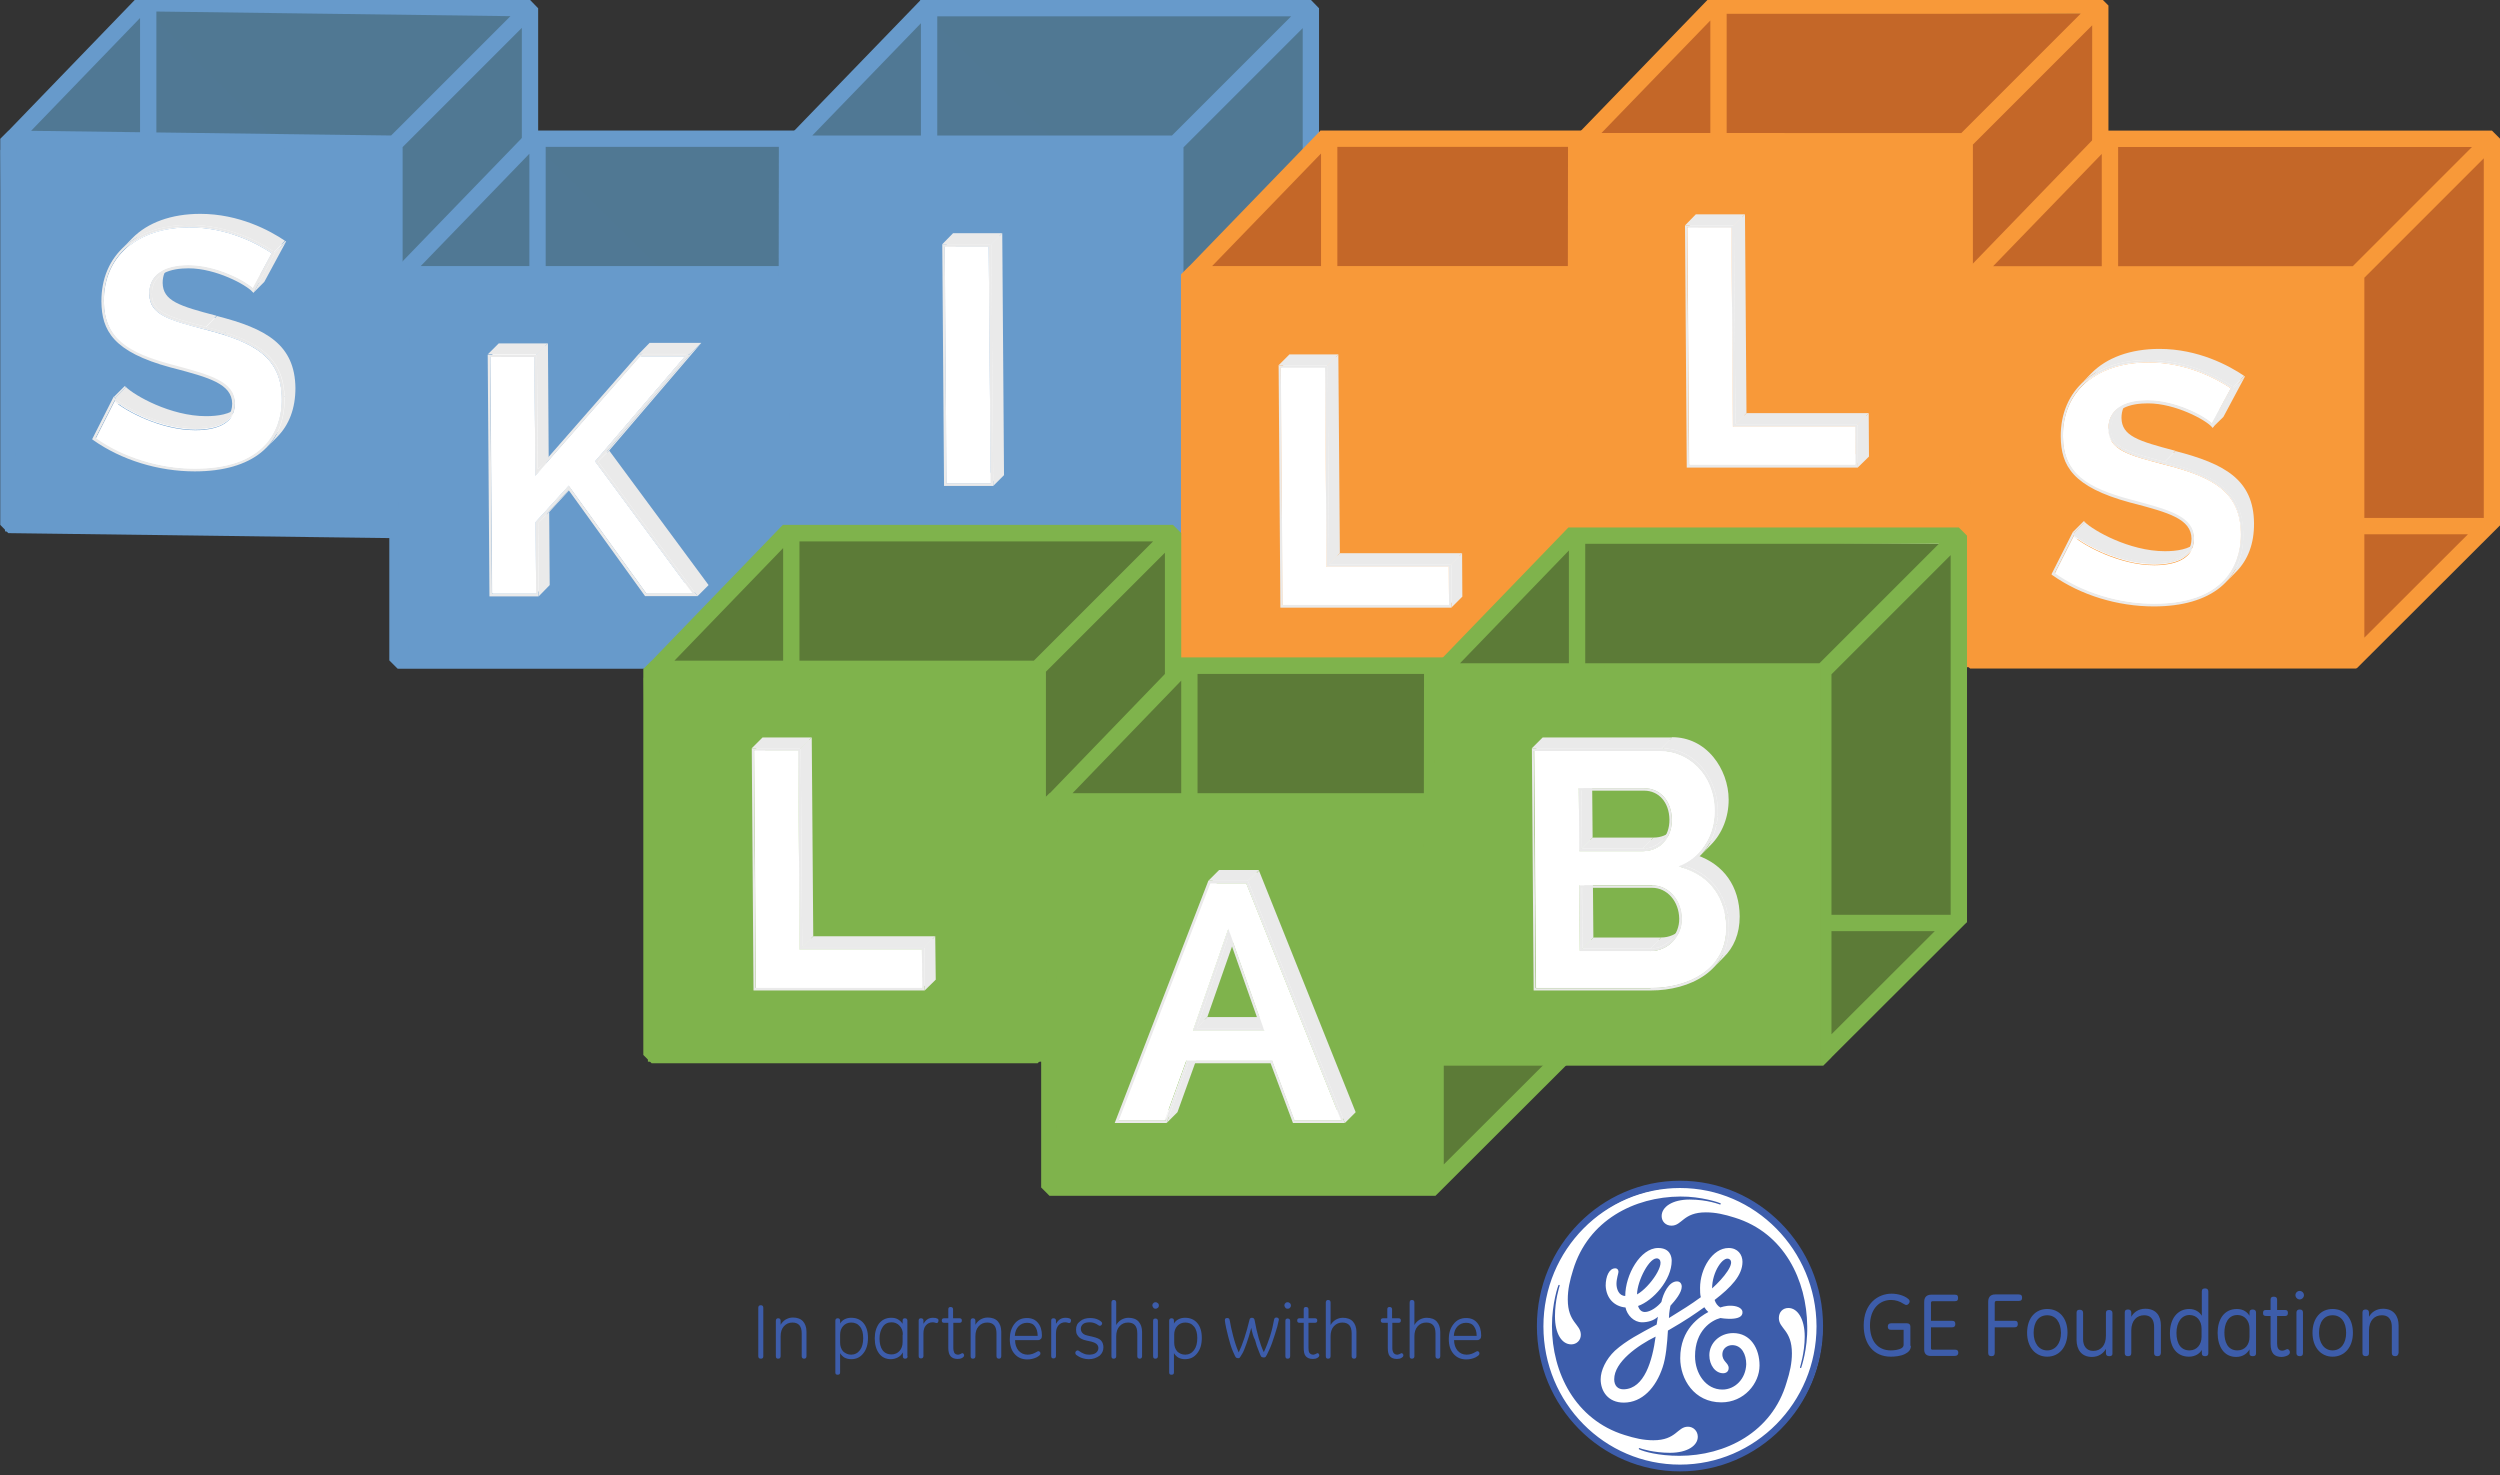 <?xml version="1.0" encoding="utf-8"?>
<!-- Generator: Adobe Illustrator 19.0.1, SVG Export Plug-In . SVG Version: 6.00 Build 0)  -->
<svg version="1.1" id="Layer_1" xmlns="http://www.w3.org/2000/svg" xmlns:xlink="http://www.w3.org/1999/xlink" x="0px" y="0px"
	 viewBox="0 0 996 587.7" style="enable-background:new 0 0 996 587.7;" xml:space="preserve">
<rect x="0" y="0" width="996" height="587.7" fill="#333333" stroke="none"/>
<style type="text/css">
	.st0{clip-path:url(#SVGID_2_);fill:#FFFFFF;}
	.st1{clip-path:url(#SVGID_2_);fill:#507894;}
	.st2{clip-path:url(#SVGID_2_);fill:#507893;}
	.st3{clip-path:url(#SVGID_2_);fill:#679ACB;}
	.st4{clip-path:url(#SVGID_2_);fill:#C46728;}
	.st5{clip-path:url(#SVGID_2_);fill:#F89939;}
	.st6{clip-path:url(#SVGID_2_);fill:none;stroke:#F89939;stroke-width:6.513;stroke-linejoin:bevel;}
	.st7{clip-path:url(#SVGID_2_);fill:#5C7B37;}
	.st8{clip-path:url(#SVGID_2_);fill:#7FB34C;}
	.st9{clip-path:url(#SVGID_2_);fill:none;stroke:#7FB34C;stroke-width:4.34;stroke-miterlimit:10;}
	.st10{clip-path:url(#SVGID_2_);fill:none;stroke:#7FB34C;stroke-width:6.51;stroke-linejoin:bevel;}
	.st11{clip-path:url(#SVGID_2_);fill:#EAEAEA;}
	.st12{clip-path:url(#SVGID_2_);fill:#3D5DAB;}
</style>
<g>
	<defs>
		<rect id="SVGID_1_" x="-83" y="-91.3" width="1162" height="762"/>
	</defs>
	<clipPath id="SVGID_2_">
		<use xlink:href="#SVGID_1_"  style="overflow:visible;"/>
	</clipPath>
	<path class="st0" d="M726,529c0,31-25.1,56-56,56c-30.9,0-56-25.1-56-56c0-31,25.1-56,56-56C700.9,472.9,726,498,726,529"/>
	<polyline class="st1" points="0.1,59.9 55,3.5 208.1,4.6 208.7,157.1 154.9,209.7 2.9,210.3 0.1,59.9 	"/>
	<path class="st2" d="M155.7,54.1l-48.2-0.6L62.3,8.1l0-3.5l141,1.8L155.7,54.1 M160.4,104.1V58.6l47.5-47.5v43.8L160.4,104.1
		 M153.9,153.6l-91.6-1.2l0-93.1l91.6,1.2V153.6 M153.9,207.9L6.6,206V58.6l49.2,0.6l0,98.9h0.7l0,0.7l97.5,1.3V207.9"/>
	<path class="st3" d="M3.3,55.3l0,3.3l150.6,2v147.3L6.6,206V55.3H3.3l0,3.3L3.3,55.3H0.1v153.8l3.2,3.3l153.8,2l3.3-3.3V57.3
		l-3.2-3.3l-153.8-2l-3.3,3.3H3.3 M6.8,57.9L60.2,2.6l-4.7-4.5L2.1,53.4L6.8,57.9 M159.1,59.9l54.4-54.4l-4.6-4.6l-54.4,54.4
		L159.1,59.9 M157.4,214.2l57-56.9l-4.6-4.6l-57,56.9L157.4,214.2 M55.5,4.5l152.4,2v150.9h6.5V3.3L211.2,0L55.6-2L55.5,4.5
		 M56.4,158.9l154.2,2l0.1-6.5l-154.2-2L56.4,158.9 M62.3,158.2l0-155.6l-6.5,0l0,155.6L62.3,158.2"/>
	<polyline class="st3" points="4.3,55.6 157.9,57.4 157.9,211.6 4.1,209.6 4.3,55.6 	"/>
	<polyline class="st3" points="4.3,55.6 4.3,57.8 155.8,59.6 155.8,209.4 6.3,207.4 6.5,55.6 4.3,55.6 4.3,57.8 4.3,55.6 2.1,55.6 
		2,211.7 160.1,213.8 160.1,55.3 2.1,53.4 2.1,55.6 4.3,55.6 	"/>
	<polyline class="st1" points="156.2,113.9 211.2,57.5 364.2,58.6 364.8,211.1 311,263.7 159.1,264.3 156.2,113.9 	"/>
	<polyline class="st2" points="310.2,106.1 262,106.1 217.5,62 217.5,58.5 310.3,58.5 310.2,106.1 	"/>
	<path class="st3" d="M158.4,109.3v3.3H309v147.3H161.7V109.3H158.4v3.3V109.3h-3.3v153.8l3.3,3.3h153.8l3.3-3.3V109.3l-3.3-3.3
		H158.4l-3.3,3.3H158.4 M161.9,111.9l53.5-55.3l-4.7-4.5l-53.5,55.3L161.9,111.9 M314.3,111.9l54.4-54.4l-4.6-4.6l-54.4,54.4
		L314.3,111.9 M312.5,266.2l57-56.9l-4.6-4.6l-57,56.9L312.5,266.2 M210.6,58.5h152.4v150.9h6.5V55.3l-3.3-3.3H210.6V58.5
		 M211.6,212.9h154.2v-6.5H211.6V212.9z M217.4,212.2l0-155.6l-6.5,0l0,155.6L217.4,212.2"/>
	<polyline class="st3" points="160.9,110.1 314.5,109.9 314.5,264.1 160.8,264.1 160.9,110.1 	"/>
	<polyline class="st3" points="160.9,110.1 160.9,112.3 312.4,112.1 312.4,261.9 162.9,261.9 163.1,110.1 160.9,110.1 160.9,112.3 
		160.9,110.1 158.8,110.1 158.6,266.2 316.7,266.2 316.7,107.8 158.8,107.9 158.8,110.1 160.9,110.1 	"/>
	<polyline class="st1" points="311.2,60.9 366.2,4.5 519.2,5.6 519.8,158.1 466,210.7 314.1,211.3 311.2,60.9 	"/>
	<path class="st2" d="M466.8,54.1H418L373.5,10l0-3.5h140.9L466.8,54.1 M472.2,107.7l-0.6-0.6V58.6L519,11.1v48.2l-45.2,46.8h0
		L472.2,107.7"/>
	<path class="st3" d="M314.4,57.3v3.3H465v147.3H317.7V57.3H314.4v3.3V57.3h-3.3v153.8l3.3,3.3h153.8l3.3-3.3V57.3l-3.3-3.3H314.4
		l-3.3,3.3H314.4 M317.9,59.9l53.5-55.3l-4.7-4.5l-53.5,55.3L317.9,59.9 M470.3,59.9l54.4-54.4L520,0.9l-54.4,54.4L470.3,59.9
		 M468.5,214.2l57-56.9l-4.6-4.6l-57,56.9L468.5,214.2 M366.6,6.5H519v150.9h6.5V3.3L522.3,0H366.6V6.5 M367.6,160.9h154.2v-6.5
		H367.6V160.9z M373.4,160.2l0-155.6l-6.5,0l0,155.6L373.4,160.2"/>
	<polyline class="st3" points="312.4,57.6 466,57.4 466,211.6 312.2,211.6 312.4,57.6 	"/>
	<polyline class="st3" points="312.4,57.6 312.4,59.8 463.9,59.6 463.9,209.4 314.4,209.4 314.6,57.6 312.4,57.6 312.4,59.8 
		312.4,57.6 310.3,57.6 310.1,213.8 468.2,213.8 468.2,55.3 310.3,55.4 310.3,57.6 312.4,57.6 	"/>
	<polyline class="st4" points="470.6,113.9 525.5,57.5 678.6,58.6 679.1,211.1 625.4,263.7 473.4,264.3 470.6,113.9 	"/>
	<polyline class="st4" points="624.7,106.1 577.3,106.1 532.8,62 532.8,58.5 624.7,58.5 624.7,106.1 	"/>
	<path class="st5" d="M473.8,109.3v3.3h150.6v147.3H477.1V109.3H473.8v3.3V109.3h-3.3v153.8l3.3,3.3h153.8l3.3-3.3V109.3l-3.3-3.3
		H473.8l-3.3,3.3H473.8 M477.2,111.9l53.5-55.3l-4.7-4.5l-53.5,55.3L477.2,111.9 M629.6,111.9L684,57.5l-4.6-4.6L625,107.3
		L629.6,111.9 M627.9,266.2l57-56.9l-4.6-4.6l-57,56.9L627.9,266.2 M526,58.5h152.4v150.9h6.5V55.3l-3.3-3.3H526V58.5 M527,212.9
		h154.2v-6.5H527V212.9z M532.8,212.2l0-155.6l-6.5,0l0,155.6L532.8,212.2"/>
	<polyline class="st5" points="474.8,109.6 628.4,109.4 628.4,263.6 474.6,263.6 474.8,109.6 	"/>
	<polyline class="st5" points="474.8,109.6 474.8,111.8 626.2,111.6 626.2,261.4 476.8,261.4 477,109.6 474.8,109.6 474.8,111.8 
		474.8,109.6 472.6,109.6 472.4,265.8 630.6,265.8 630.6,107.3 472.6,107.4 472.6,109.6 474.8,109.6 	"/>
	<polyline class="st4" points="625.7,60.9 680.6,4.5 833.7,5.6 834.2,158.1 780.5,210.7 628.5,211.3 625.7,60.9 	"/>
	<polyline class="st0" points="828.8,5.5 824.4,5.5 828.9,5.5 828.8,5.5 	"/>
	<path class="st4" d="M781.3,53.1h-48.8L687.9,9l0-3.5h136.5l4.4,0L781.3,53.1 M806.8,88.1l26.7-27.6v0.2L806.8,88.1 M787.3,107.4
		l-1.3-1.3V57.6l47.5-47.5v50.4l-26.7,27.6L788,107.4L787.3,107.4 M778.3,153.4h-90.4l0-93.8h90.4V153.4 M778.3,206.9H632.2V59.6
		h49.2l0,99.6h0.7v0.7h96.3V206.9"/>
	<path class="st5" d="M628.9,56.3v3.3h150.6v147.3H632.2V56.3H628.9v3.3V56.3h-3.3v153.8l3.3,3.3h153.8l3.3-3.3V56.3l-3.3-3.3H628.9
		l-3.3,3.3H628.9 M632.3,58.9l53.5-55.3l-4.7-4.5l-53.5,55.3L632.3,58.9 M784.7,58.9l54.4-54.4l-4.6-4.6l-54.4,54.4L784.7,58.9
		 M783,213.2l57-56.9l-4.6-4.6l-57,56.9L783,213.2 M681.1,5.5h152.4v150.9h6.5V2.2L836.8-1H681.1V5.5 M682.1,159.9h154.2v-6.5H682.1
		V159.9z M687.9,159.2l0-155.6l-6.5,0l0,155.6L687.9,159.2"/>
	<polyline class="st5" points="626.9,56.6 780.5,56.4 780.5,210.6 626.7,210.6 626.9,56.6 	"/>
	<polyline class="st5" points="626.9,56.6 626.9,58.8 778.3,58.6 778.3,208.4 628.9,208.4 629.1,56.6 626.9,56.6 626.9,58.8 
		626.9,56.6 624.7,56.6 624.5,212.7 782.7,212.7 782.7,54.2 624.7,54.4 624.7,56.6 626.9,56.6 	"/>
	<polyline class="st4" points="781.7,113.9 836.6,57.5 989.7,58.6 990.2,211.1 936.5,263.7 784.5,264.3 781.7,113.9 	"/>
	<path class="st0" d="M991.1,209.6h-0.9H991.1l1-1l-1.8-1.8l-0.5-148.3L840,57.5v-2.3h152.7l0.1-0.1l-0.1,0.1h0v152.7l0.9-0.9
		l-0.9,0.9v1.4l-0.7-0.7L991.1,209.6 M992.2,209.6h-1.1H992.2 M990.2,210.5L990.2,210.5l0.8-0.8L990.2,210.5 M938.8,263.2
		L938.8,263.2l-0.1-1.6l0.1-0.1v0.3l18.6-18.5l-18.6,18.5V263.2"/>
	<polyline class="st5" points="833.5,60.5 833.5,60.5 837.9,56 837.1,55.3 838.6,55.3 839.5,54.3 838.6,55.3 840,55.3 840,57.5 
		839.4,57.5 837.9,56 833.5,60.5 	"/>
	<path class="st4" d="M788.2,107.4l18.6-19.3L788.2,107.4 M938.8,209.6L938.8,209.6l-0.1-102.4l-49,0.1l-49-48.5l0,48.6l0-48.6
		l-1.3-1.3l0.6,0l149.7,1.1l0.5,148.3l-51.5-51V209.6 M990.2,209.6h-51.5H990.2 M957.3,243.4l32.9-32.9L957.3,243.4 M838.1,209.6
		h2.6H838.1 M934.3,261.4H784.9v-18.3l0.2-131.3l149.3-0.2v98h-93.7h93.7V261.4 M938.7,261.6v-52h0.1L938.7,261.6L938.7,261.6"/>
	<path class="st6" d="M784.9,109.3h153.8v153.8H784.9V109.3z M786,109.7l53.5-55.3 M938.4,109.6l54.4-54.4 M936.7,263.9l57-56.9
		 M837.1,55.3h155.7v154.1 M838.1,209.6h154.1 M840.6,212.2l0-155.6"/>
	<polyline class="st5" points="782.9,109.6 936.5,109.4 936.5,263.6 782.7,263.6 782.9,109.6 	"/>
	<polyline class="st5" points="782.9,109.6 782.9,111.8 934.3,111.6 934.3,261.4 784.9,261.4 785.1,109.6 782.9,109.6 782.9,111.8 
		782.9,109.6 780.7,109.6 780.5,265.8 938.7,265.8 938.7,107.3 780.7,107.4 780.7,109.6 782.9,109.6 	"/>
	<polyline class="st7" points="256.4,270.1 311.3,213.6 464.3,214.7 464.8,367.2 411.1,419.8 259.2,420.4 256.4,270.1 	"/>
	<path class="st7" d="M411.9,263.2h-48.8l-44.5-44.1l0-3.5h140.9L411.9,263.2 M417.3,316.9l-0.7-0.6v-48.5l47.5-47.5v48.2l-46,47.6
		h0L417.3,316.9 M410.1,363.5h-91.6l0-93.7h91.5V363.5 M410.1,417H262.9V269.7h49.2l0,99.5l0.7,0v0.7h97.4V417"/>
	<path class="st8" d="M259.6,266.5v3.3h150.5V417H262.9V266.5H259.6v3.3V266.5h-3.3v153.8l3.3,3.3h153.8l3.3-3.3V266.5l-3.3-3.3
		H259.6l-3.3,3.3H259.6 M263,269.1l53.4-55.3l-4.7-4.5l-53.4,55.3L263,269.1 M415.3,269l54.3-54.3l-4.6-4.6l-54.3,54.3L415.3,269
		 M413.6,423.3l57-56.9l-4.6-4.6l-57,56.9L413.6,423.3 M311.8,215.7h152.3v150.8h6.5V212.4l-3.3-3.3H311.8V215.7 M312.7,370h154.1
		v-6.5H312.7V370z M318.5,369.2l0-155.5l-6.5,0l0,155.5L318.5,369.2"/>
	<polyline class="st8" points="260.5,266.9 414,266.7 414,420.8 260.3,420.8 260.5,266.9 	"/>
	<polygon class="st9" points="260.5,266.9 414,266.7 414,420.8 260.3,420.8 	"/>
	<polyline class="st7" points="416.9,323.9 471.8,267.5 624.8,268.5 625.4,421 571.7,473.6 416.8,474.2 416.9,323.9 	"/>
	<path class="st7" d="M570.2,316h-48.6L477.1,272l0-3.5h95.5v0.3l-3.2,3.3L570.2,316 M568.6,416.3h-91.6l0-93.7h91.5V416.3
		 M568.6,469.8H421.4V322.5h49.2l0,99.5l0.7,0v0.7h97.4V469.8"/>
	<path class="st8" d="M418.1,319.3v3.3h150.5v147.3H421.4V319.3H418.1v3.3V319.3h-3.3v153.8l3.3,3.3h153.8l3.3-3.3V319.3l-3.3-3.3
		H418.1l-3.3,3.3H418.1 M421.6,321.9l53.4-55.3l-4.7-4.5l-53.4,55.3L421.6,321.9 M573.9,321.8l54.3-54.3l-4.6-4.6l-54.3,54.3
		L573.9,321.8 M572.2,476.1l57-56.9l-4.6-4.6l-57,56.9L572.2,476.1 M470.3,268.5h152.3v150.8h6.5V265.2l-3.3-3.3H470.3V268.5
		 M471.3,422.8h154.1v-6.5H471.3V422.8z M477.1,422.1l0-155.5l-6.5,0l0,155.5L477.1,422.1"/>
	<polyline class="st8" points="419,319.7 571.3,319.5 571.3,472.3 418.8,472.3 419,319.7 	"/>
	<polyline class="st8" points="419,319.7 419,321.8 569.2,321.6 569.2,470.2 421,470.2 421.2,319.7 419,319.7 419,321.8 419,319.7 
		416.9,319.7 416.7,474.5 573.5,474.5 573.5,317.3 416.9,317.5 416.9,319.7 419,319.7 	"/>
	<polyline class="st7" points="569.4,272.1 624.3,215.6 777.3,216.7 777.8,369.2 724.1,421.8 572.2,422.4 569.4,272.1 	"/>
	<path class="st0" d="M778.7,367.7h-0.8H778.7l1-1l-1.8-1.8l-0.5-148.2l-99.1-0.7l2.6-2.6h99.6V366l0.9-0.9l-0.9,0.9v1.4l-0.7-0.7
		L778.7,367.7 M779.8,367.7h-1.1H779.8 M777.8,368.6L777.8,368.6l0.8-0.8L777.8,368.6 M724.3,422l0.7-0.7h-0.4l1.7-1.6v0.3
		l17.6-17.6l-17.6,17.6v1.3h-1.3L724.3,422"/>
	<polyline class="st4" points="669,216 630.9,215.7 630.9,213.4 671.5,213.4 669,216 	"/>
	<path class="st5" d="M630.9,215.7l-0.3,0v-2.3h0.3V215.7 M678.2,216L669,216l2.5-2.5h9.2L678.2,216"/>
	<polyline class="st5" points="593.2,247.6 625.5,214.1 624.8,213.4 626.2,213.4 626.2,213.4 626.2,213.4 626.2,213.4 626.2,214.9 
		625.5,214.1 593.2,247.6 	"/>
	<path class="st5" d="M626.2,213.4L626.2,213.4l0.6-0.7L626.2,213.4 M630.6,215.7l-3.5,0l-0.8-0.8v-1.4h2.7l0,0h1.6V215.7"/>
	<polyline class="st5" points="780.4,213.4 628.9,213.4 628.9,213.4 780.3,213.4 780.4,213.4 780.3,213.4 780.4,213.4 780.4,213.4 	
		"/>
	<polyline class="st7" points="572.6,268.8 572.6,268.5 572.9,268.5 572.6,268.8 	"/>
	<polyline class="st8" points="572.9,268.5 572.6,268.5 572.6,267.5 573.8,267.5 572.9,268.5 	"/>
	<path class="st7" d="M777.8,367.7h-51.5H777.8 M744,402.4l33.9-33.8L744,402.4 M628.3,267.5h51.1l-51-50.5L628.3,267.5
		 M625.7,367.7h2.6H625.7 M724.7,421.2H572.6V268.8l1.3-1.3h0.1l19.2-19.9L574,267.5h54.3l0-50.5l-1.3-1.3l3.5,0l0.3,0L669,216
		l9.2,0.1l99.1,0.7l0.5,148.2l-51.5-51v53.7h-98.1h98.1v51.9L724.7,421.2"/>
	<path class="st10" d="M572.6,267.5h153.8v153.8H572.6V267.5z M573.7,267.8l53.4-55.3 M726,267.7l54.3-54.3 M724.3,422l57-56.9
		 M624.8,213.4h155.6v154.1 M625.7,367.7h154.1 M628.3,370.2l0-155.5"/>
	<polyline class="st8" points="569.5,267.9 723,267.7 723,421.8 569.3,421.8 569.5,267.9 	"/>
	<polygon class="st9" points="569.5,267.9 723,267.7 723,421.8 569.3,421.8 	"/>
	<polyline class="st11" points="196.1,236.5 200.4,232.1 218,232.1 213.6,236.5 196.1,236.5 	"/>
	<polyline class="st0" points="213.4,208 217.8,203.6 218,232.1 213.6,236.5 213.4,208 	"/>
	<polyline class="st11" points="214.4,208.4 218.8,204 219,233.1 214.7,237.5 214.4,208.4 	"/>
	<polyline class="st11" points="226.6,195.1 230.9,190.8 218.8,204 214.4,208.4 226.6,195.1 	"/>
	<polyline class="st0" points="226.6,193.5 231,189.2 217.8,203.6 213.4,208 226.6,193.5 	"/>
	<polyline class="st11" points="226.6,193.5 231,189.2 261.9,232.1 257.6,236.5 226.6,193.5 	"/>
	<polyline class="st11" points="257.6,236.5 261.9,232.1 280.3,232.1 276,236.5 257.6,236.5 	"/>
	<polyline class="st0" points="237.1,183.8 241.4,179.5 280.3,232.1 276,236.5 237.1,183.8 	"/>
	<polyline class="st11" points="195.4,142.1 199.7,137.7 200.4,232.1 196.1,236.5 195.4,142.1 	"/>
	<polyline class="st11" points="238.3,183.9 242.7,179.5 282.3,233.1 277.9,237.5 238.3,183.9 	"/>
	<polyline class="st0" points="212.9,142.1 217.3,137.7 217.6,185.1 213.3,189.5 212.9,142.1 	"/>
	<polyline class="st0" points="195.4,142.1 199.7,137.7 217.3,137.7 212.9,142.1 195.4,142.1 	"/>
	<polyline class="st11" points="194.4,141.1 198.7,136.8 218.3,136.8 213.9,141.1 194.4,141.1 	"/>
	<polyline class="st11" points="213.9,141.1 218.3,136.8 218.6,182.5 214.3,186.8 213.9,141.1 	"/>
	<polyline class="st11" points="254.9,142 259.3,137.6 217.6,185.1 213.3,189.5 254.9,142 	"/>
	<polyline class="st0" points="254.9,142 259.3,137.6 277.2,137.6 272.9,142 254.9,142 	"/>
	<polyline class="st0" points="272.9,142 277.2,137.6 241.4,179.5 237.1,183.8 272.9,142 	"/>
	<polyline class="st0" points="272.9,142 237.1,183.8 276,236.5 257.6,236.5 226.6,193.5 213.4,208 213.6,236.5 196.1,236.5 
		195.4,142.1 212.9,142.1 213.3,189.5 254.9,142 272.9,142 	"/>
	<path class="st11" d="M238.3,183.9l39.6,53.6h-20.9l-30.5-42.3l-12.1,13.3l0.2,29.1h-19.6l-0.7-96.3h19.6l0.3,45.7l40.2-45.9H275
		L238.3,183.9 M226.6,193.5l30.9,42.9H276l-38.9-52.6l35.8-41.8h-17.9l-41.7,47.5l-0.4-47.3h-17.6l0.7,94.4h17.6l-0.2-28.5
		L226.6,193.5"/>
	<polyline class="st11" points="275,141 279.4,136.6 242.7,179.5 238.3,183.9 275,141 	"/>
	<polyline class="st11" points="254.5,141 258.8,136.6 279.4,136.6 275,141 254.5,141 	"/>
	<polyline class="st11" points="45.7,159.8 50,155.4 42.4,170.4 38.1,174.8 45.7,159.8 	"/>
	<path class="st0" d="M50,155.4c0.5,0.5,1.2,1,2,1.5c-1.4,1.5-2.9,2.9-4.3,4.4c-0.8-0.6-1.5-1.1-2-1.5C47,158.5,48.7,156.7,50,155.4
		 M45.8,159.7l0.2-0.2l1-1l0.3-0.3l1.1-1.1l0.3-0.3l1-1l0.2-0.2l-0.2,0.2l-1,1l-0.3,0.3l-1.1,1.1l-0.3,0.3l-1,1L45.8,159.7"/>
	<polyline class="st11" points="45.4,158.1 49.7,153.8 50.2,154.2 45.9,158.6 45.4,158.1 	"/>
	<path class="st11" d="M38.1,174.8l4.3-4.4c10.9,7.5,25.6,12,39.5,12l-4.3,4.4C63.7,186.8,49,182.3,38.1,174.8"/>
	<polyline class="st11" points="68.3,145.4 72.6,141.1 73.8,141.4 69.5,145.7 68.3,145.4 	"/>
	<path class="st0" d="M82.1,166.8c6.2,0,10.7-1.4,13.3-3.9l-4.3,4.4c-2.6,2.6-7.1,3.9-13.3,3.9c-12.1,0-24.4-5.9-30.1-9.9
		c1.1-0.3,2.1-0.6,3.4-0.9c-1.3,0.3-2.3,0.6-3.4,0.9c1.4-1.5,2.9-2.9,4.3-4.4c0,0.2-0.1,0.4-0.1,0.9c-0.1,0.5-0.2,1.1-0.2,1.4
		c-0.2,0.6-0.3,0.8-0.6,1.1c0.2-0.3,0.4-0.5,0.6-1.1c0.1-0.3,0.2-1,0.2-1.4c0.1-0.5,0.1-0.7,0.1-0.9C57.7,160.9,70,166.8,82.1,166.8
		"/>
	<path class="st11" d="M94.7,162.2c-1.4,1.5-2.9,2.9-4.3,4.4c-2.8,2.9-8,3.6-12.6,3.6c-14.2,0-28.6-8.3-31.9-11.6l4.3-4.4
		c3.3,3.3,17.7,11.6,31.9,11.6C86.7,165.8,91.9,165.1,94.7,162.2"/>
	<path class="st11" d="M109.5,173.6c-1.4,1.5-2.9,2.9-4.3,4.4c-5,5-13.4,8.9-27.5,8.9l4.3-4.4C96,182.5,104.4,178.6,109.5,173.6"/>
	<path class="st11" d="M95.4,162.9c-1.4,1.5-2.9,2.9-4.3,4.4c1.6-1.6,2.5-3.8,2.5-6.4c-0.1-8.6-9.6-11.2-24.1-15.1l4.3-4.4
		c14.4,3.9,24,6.5,24.1,15.1C97.9,159.1,97.1,161.2,95.4,162.9"/>
	<path class="st11" d="M49.2,100c1.4-1.5,2.9-2.9,4.3-4.4c-5,5-7.8,11.9-7.7,20.1c0.1,15.1,9.9,20.7,26.9,25.3l-4.3,4.4
		c-16.9-4.6-26.7-10.3-26.9-25.3C41.4,111.9,44.1,105,49.2,100"/>
	<path class="st0" d="M63.9,112.8c0.1,8.3,8,10.3,22.3,14.1c-1.4,1.5-2.9,2.9-4.3,4.4c-14.3-3.7-22.2-5.8-22.3-14.1
		c0.1,0.9,0.3,1.6,0.7,2.3c1.1-1.2,2.3-2.4,3.4-3.6c-1.1,1.2-2.3,2.4-3.4,3.6c-0.3-0.7-0.5-1.4-0.7-2.3
		C61,115.7,62.4,114.2,63.9,112.8c-0.2,1.2-0.3,2-0.3,3.1C63.6,114.8,63.7,113.9,63.9,112.8"/>
	<path class="st0" d="M60.5,114.2c0.6-0.6,1.1-1.3,1.7-1.9c0.2-0.2,0.5-0.5,0.7-0.5c0.6-0.2,0.7,0.2,1,1c-1.4,1.5-2.9,2.9-4.3,4.4
		C59.8,116,60.1,115.2,60.5,114.2c-0.4,1-0.7,1.9-1,3c0-3,0.9-5.5,2.7-7.3l4.3-4.4c-1.8,1.8-2.8,4.3-2.7,7.3c-0.3-0.8-0.4-1.3-1-1
		c-0.2,0.1-0.5,0.3-0.7,0.5C61.6,112.9,61.1,113.6,60.5,114.2"/>
	<path class="st11" d="M63,110.5c1.4-1.5,2.9-2.9,4.3-4.4c-1.5,1.5-2.5,3.7-2.5,6.6c0.1,7.2,6.6,9.2,21.5,13.1l-4.3,4.4
		c-14.9-3.9-21.5-5.9-21.5-13.1C60.5,114.2,61.4,112.1,63,110.5"/>
	<path class="st0" d="M116.6,154.6c0,4.6-0.9,12.7-7.2,19l-4.3,4.4c6.2-6.3,7.2-14.3,7.2-19v0C113.7,157.5,115.2,156,116.6,154.6
		L116.6,154.6 M112.9,158.8L112.9,158.8L112.9,158.8L112.9,158.8L112.9,158.8L112.9,158.8L112.9,158.8L112.9,158.8L112.9,158.8
		L112.9,158.8L112.9,158.8L112.9,158.8L112.9,158.8L112.9,158.8L112.9,158.8l0,0.1l0,0.1l0,0.1l0,0.2l0,0.2l0,0.2l0,0.2l0,0.2l0,0.2
		l0,0.2l0,0.2l0,0.3l0,0.2l0,0.2l0,0.2l0-0.2l0-0.2l0-0.2l0-0.3l0-0.2l0-0.2l0-0.2l0-0.2l0-0.2l0-0.2l0-0.2l0-0.2l0-0.1l0-0.1
		L112.9,158.8l0.2-0.2l0.2-0.2l0.2-0.2l0.2-0.2l0.2-0.2l0.4-0.4l0.6-0.6l0.2-0.2l0.4-0.4l0.2-0.2l0.2-0.2l0.2-0.2l0,0.1l0,0.1l0,0.3
		l0,0.2l0,0.2l0,0.2l0,0.2l0,0.2l0,0.2l0,0.2l0,0.2l0,0.2l0,0.2l0,0.2l0,0.2l0-0.2l0-0.2l0-0.2l0-0.2l0-0.2l0-0.2l0-0.2l0-0.2l0-0.2
		l0-0.2l0-0.2l0-0.2l0-0.3l0-0.1l0-0.1l-0.2,0.2l-0.2,0.2l-0.2,0.2l-0.4,0.4l-0.2,0.2l-0.4,0.4l-0.2,0.2l-0.4,0.4l-0.2,0.2l-0.2,0.2
		l-0.2,0.2l-0.2,0.2L112.9,158.8L112.9,158.8L112.9,158.8L112.9,158.8L112.9,158.8L112.9,158.8L112.9,158.8L112.9,158.8L112.9,158.8
		L112.9,158.8L112.9,158.8L112.9,158.8L112.9,158.8L112.9,158.8L112.9,158.8L112.9,158.8L112.9,158.8 M115.9,158.2l-0.2,0.2
		l-0.4,0.4l-0.2,0.2l-0.2,0.2l-0.8,0.8l-0.2,0.2l-1,1l-0.2,0.2l0.2-0.2l1-1l0.2-0.2l0.2-0.2l0.8-0.8l0.2-0.2l0.4-0.4L115.9,158.2"/>
	<path class="st0" d="M86.1,126.8c2.5,0.6,4.8,1.3,7,2c-1.4,1.5-2.9,2.9-4.3,4.4c0.8-1.8,1.5-3.3,2.2-4.9c-0.7,1.6-1.4,3.1-2.2,4.9
		c-2.2-0.7-4.5-1.3-7-2C83.2,129.7,84.7,128.3,86.1,126.8"/>
	<path class="st0" d="M88.7,133.2c1.4-1.5,2.9-2.9,4.3-4.4c-1.3,1.5-2.7,3-4,4.5C89,133.2,88.9,133.2,88.7,133.2"/>
	<path class="st0" d="M93.1,128.8c2.2,0.7,4.2,1.4,6.1,2.2c-1.4,1.5-2.9,2.9-4.3,4.4c-1.8-0.7-3.7-1.4-5.7-2
		C90.4,131.8,91.8,130.3,93.1,128.8"/>
	<path class="st0" d="M108.7,136.3c5.2,4.2,7.9,9.9,7.9,18.3c-1.4,1.5-2.9,2.9-4.3,4.4c-0.1-12.6-6.1-19.1-17.5-23.6
		c1.4-1.5,2.9-2.9,4.3-4.4C102.9,132.5,106.1,134.2,108.7,136.3c0.1,1.2,0.2,2.3,0.2,3.6C108.9,138.6,108.8,137.6,108.7,136.3
		 M107.3,140.5L107.3,140.5L107.3,140.5L107.3,140.5L107.3,140.5L107.3,140.5L107.3,140.5L107.3,140.5L107.3,140.5L107.3,140.5
		L107.3,140.5L107.3,140.5L107.3,140.5L107.3,140.5L107.3,140.5L107.3,140.5L107.3,140.5l0.2,0l0.1,0l0.1,0l0.1,0l0.1,0l0.1,0l0.1,0
		l0.1,0l0.1,0l0.1,0l0.1,0l0.1,0l0.1,0l0.1,0l0.1,0l-0.1,0l-0.1,0l-0.1,0l-0.1,0l-0.1,0l-0.1,0l-0.1,0l-0.1,0l-0.1,0l-0.1,0l-0.1,0
		l-0.1,0l-0.1,0l-0.1,0L107.3,140.5L107.3,140.5l0.1-0.3l0.1-0.2l0.1-0.2l0.1-0.2l0.1-0.2l0.1-0.2l0.1-0.2l0.1-0.2l0.1-0.2l0.1-0.2
		l0.1-0.2l0.1-0.2l0.1-0.2l0.1-0.2l0.1-0.2l0.1-0.2l-0.1,0.2l-0.1,0.2l-0.1,0.2l-0.1,0.2l-0.1,0.2l-0.1,0.2l-0.1,0.2l-0.1,0.2
		l-0.1,0.2l-0.1,0.2l-0.1,0.2l-0.1,0.2l-0.1,0.2l-0.1,0.2l-0.1,0.2L107.3,140.5l0-0.1l0,0l0,0l0,0l0,0l0,0l0,0l0,0l0,0l0,0l0,0l0,0
		l0,0l0,0l0,0l0,0l0,0l0,0l0,0l0,0l0,0l0,0l0,0l0,0l0,0l0,0l0,0l0,0l0,0l0,0l0,0L107.3,140.5L107.3,140.5L107.3,140.5L107.3,140.5
		L107.3,140.5L107.3,140.5L107.3,140.5L107.3,140.5L107.3,140.5L107.3,140.5L107.3,140.5L107.3,140.5L107.3,140.5L107.3,140.5
		L107.3,140.5L107.3,140.5 M108.3,140.8L108.3,140.8L108.3,140.8l0.1-0.1l0,0l0,0l0,0l0.1-0.1l0.1-0.1l0.1-0.1l0.1-0.1l0.1,0l0,0
		l0,0l0,0l0,0l0,0l0,0l0,0l0,0l0,0l0,0l-0.1,0l-0.1,0.1l-0.1,0.1l-0.1,0.1l-0.1,0.1l0,0l0,0l0,0L108.3,140.8L108.3,140.8
		L108.3,140.8 M111.8,141.7l-0.1,0.1l-0.1,0.1l-0.1,0.1l-0.3,0.3l-0.2,0.2l-0.2,0.2l-0.2,0.2l-0.2,0.2l-0.2,0.2l-0.2,0.2l-0.1,0.2
		l-0.1,0.1l-0.1,0.1l-0.1,0.1l-0.1,0.1l0.1-0.1l0.1-0.1l0.1-0.1l0.1-0.1l0.1-0.2l0.2-0.2l0.2-0.2l0.2-0.2l0.2-0.2l0.2-0.2l0.2-0.2
		l0.3-0.3l0.1-0.1l0.1-0.1L111.8,141.7l0.1,0.1l0.1,0.1l0.1,0.1l0.1,0.1l0.1,0.1l0.1,0.1l0.1,0.3l0.1,0.1l0.1,0.1l0.1,0.1l0.1,0.1
		l0.1,0.1l0.1,0.1l0,0.1l0,0.1l0-0.1l0-0.1l-0.1-0.1l-0.1-0.1l-0.1-0.1l-0.1-0.1l-0.1-0.1l-0.1-0.1l-0.1-0.3l-0.1-0.1l-0.1-0.1
		l-0.1-0.1l-0.1-0.1l-0.1-0.1L111.8,141.7 M110.9,145.8l0.1-0.1l0.1-0.1l0.1-0.1l0.1-0.1l0.2-0.2l0.1-0.1l0.1-0.1l0.1-0.1l0.1-0.1
		l0.1-0.1l0.2-0.2l0.1-0.1l0.2-0.2l-0.2,0.2l-0.1,0.1l-0.2,0.2l-0.1,0.1l-0.1,0.1l-0.1,0.1l-0.1,0.1l-0.1,0.1l-0.2,0.2l-0.1,0.1
		l-0.1,0.1l-0.1,0.1L110.9,145.8l-0.1-0.1l-0.2-0.2l-0.1-0.1l-0.1-0.1l-0.2-0.2l-0.1-0.1l-0.1-0.1l-0.2-0.2l-0.1-0.1l-0.1-0.1
		l-0.1-0.1l-0.1-0.1l-0.1-0.1l0.1,0.1l0.1,0.1l0.1,0.1l0.1,0.1l0.1,0.1l0.2,0.2l0.1,0.1l0.1,0.1l0.2,0.2l0.1,0.1l0.1,0.1l0.2,0.2
		L110.9,145.8 M113.9,154.7L113.9,154.7l0.1-0.1l0.1-0.1l0.1-0.1l0.1-0.1l0.1-0.1l0.1-0.1l0.1-0.1l0.1-0.1l0.1-0.1l0.1-0.1l0.1-0.1
		l0.1-0.1l0.1-0.1l0.1-0.1l-0.1,0.1l-0.1,0.1l-0.1,0.1l-0.1,0.1l-0.1,0.1l-0.1,0.1l-0.1,0.1l-0.1,0.1l-0.1,0.1l-0.1,0.1l-0.1,0.1
		l-0.1,0.1l-0.1,0.1L113.9,154.7L113.9,154.7L113.9,154.7l0-0.1l0-0.1l0-0.1l0-0.1l0-0.1l0-0.1l0-0.1l0-0.1l0-0.1l0-0.1l0-0.1l0-0.1
		l0-0.1l0-0.1l0-0.1l0.1-0.1l0.1-0.1l0.1-0.1l0.1-0.1l0.1-0.1l0.1-0.1l0.1-0.1l0.1-0.1l0.1-0.1l0.1-0.1l0.1-0.1l0.1-0.1l0.1-0.1
		l0.1-0.1l0.1-0.1l0.1-0.1l0,0.1l0,0.2l0,0.1l0,0.1l0,0.2v0.1l0,0.1v0.2l0,0.1v0.1v-0.1l0-0.1v-0.2l0-0.1v-0.1l0-0.2l0-0.1l0-0.1
		l0-0.2l0-0.1l-0.1,0.1l-0.1,0.1l-0.1,0.1l-0.1,0.1l-0.1,0.1l-0.1,0.1l-0.1,0.1l-0.1,0.1l-0.1,0.1l-0.1,0.1l-0.1,0.1l-0.1,0.1
		l-0.1,0.1l-0.1,0.1l-0.1,0.1l-0.1,0.1l0,0l0,0l0,0l0,0l0,0l0,0l0,0l0,0l0,0l0,0l0,0l0,0l0,0l0,0l0,0l0,0l0,0l0,0l0,0l0,0l0,0l0,0
		l0,0l0,0l0,0l0,0l0,0l0,0l0,0l0,0l0,0l0,0l0,0l0,0l0,0l0,0l0,0l0,0l0,0l0,0l0,0l0,0l0,0l0,0l0,0l0,0l0,0l0,0l0,0l0,0l0,0l0,0l0,0
		l0,0l0,0l0,0l0,0l0,0l0,0l0,0l0,0l0,0l0,0l0,0l0,0.1l0,0.1l0,0.1l0,0.1l0,0.1l0,0.1l0,0.1l0,0.1l0,0.1l0,0.1l0,0.1l0,0.1l0,0.1
		l0,0.1L113.9,154.7L113.9,154.7"/>
	<path class="st11" d="M110.4,174.1c-1.4,1.5-2.9,2.9-4.3,4.4c4.8-4.8,7.3-11.4,7.3-19.5c-0.1-17.3-11.6-23.7-31.3-28.7l4.3-4.4
		c19.7,5,31.1,11.4,31.3,28.7C117.7,162.7,115.2,169.3,110.4,174.1"/>
	<path class="st0" d="M53.5,95.6c6-6,15.1-9.4,26.4-9.4l-4.3,4.4c-11.3,0-20.4,3.4-26.4,9.4C50.5,98.7,52.2,96.9,53.5,95.6"/>
	<path class="st11" d="M62.3,109.8c1.4-1.5,2.9-2.9,4.3-4.4c2.6-2.6,6.9-4,12.9-4c10.9,0,22.3,6,25.6,9.1l-4.3,4.4
		c-3.4-3.1-14.7-9.1-25.6-9.1C69.2,105.9,64.8,107.2,62.3,109.8"/>
	<path class="st0" d="M75.5,90.6l4.3-4.4c14.9,0,26.8,6.3,32.8,10.3l-4.3,4.4C102.4,96.9,90.5,90.6,75.5,90.6"/>
	<path class="st0" d="M75.5,90.6c14.9,0,26.8,6.3,32.8,10.3l-7.6,14.1c-3.4-3.1-14.7-9.1-25.6-9.1c-10.1,0-15.7,4-15.6,11.3
		c0.1,8.3,8,10.3,22.3,14.1c19.7,5.1,30.4,11,30.5,27.8c0.1,8.4-3.2,27.9-34.7,27.9c-13.9,0-28.6-4.5-39.5-12l7.6-15
		c4.2,3.6,18.2,11.4,32.1,11.4c10.2,0,15.8-3.7,15.8-10.3c-0.1-8.6-9.6-11.2-24.1-15.1l-1.2-0.3c-16.9-4.6-26.7-10.3-26.9-25.3
		C41.3,102.2,54.7,90.6,75.5,90.6"/>
	<polyline class="st0" points="108.3,100.9 112.7,96.5 105.1,110.6 100.8,115 108.3,100.9 	"/>
	<path class="st11" d="M48.4,99.3c1.4-1.5,2.9-2.9,4.3-4.4c6.1-6.2,15.5-9.7,27.1-9.7c15.5,0,27.8,6.7,33.7,10.7l-4.3,4.4
		c-5.9-4-18.2-10.7-33.7-10.7C63.9,89.6,54.6,93.1,48.4,99.3"/>
	<path class="st11" d="M82,130.2c19.7,5,31.1,11.4,31.3,28.7c0.1,18.4-12.9,28.9-35.7,28.9c-14.5,0-29.2-4.5-40.5-12.5l-0.4-0.3
		l8.6-17l0.5,0.5c3.3,3.3,17.7,11.6,31.9,11.6c6.8,0,14.8-1.6,14.8-9.3c-0.1-7.9-9.3-10.4-23.3-14.1l-1.2-0.3
		c-22.9-6.2-27.5-14.7-27.6-26.3c-0.1-18.5,13.6-30.5,35.1-30.5c15.5,0,27.8,6.7,33.7,10.7l0.4,0.3l-8.6,16.1l-0.5-0.5
		c-2.4-2.7-14.4-9.3-25.4-9.3c-6.7,0-14.7,1.8-14.6,10.3C60.6,124.3,67.1,126.3,82,130.2 M77.6,186.8c31.5,0,34.7-19.5,34.7-27.9
		c-0.1-16.8-10.8-22.7-30.5-27.8c-14.3-3.7-22.2-5.8-22.3-14.1c-0.1-7.3,5.5-11.3,15.6-11.3c10.9,0,22.3,6,25.6,9.1l7.6-14.1
		c-6-4-17.9-10.3-32.8-10.3c-20.9,0-34.2,11.6-34.1,29.5c0.1,15.1,9.9,20.7,26.9,25.3l1.2,0.3c14.4,3.9,24,6.5,24.1,15.1
		c0.1,6.7-5.5,10.3-15.8,10.3c-13.9,0-27.9-7.8-32.1-11.4l-7.6,15C49,182.3,63.7,186.8,77.6,186.8"/>
	<polyline class="st11" points="109.3,100.3 113.6,96 114,96.2 109.6,100.6 109.3,100.3 	"/>
	<polyline class="st11" points="109.6,100.6 114,96.2 105.3,112.3 101,116.6 109.6,100.6 	"/>
	<path class="st0" d="M855.2,177.4c-4,0.3-6.2,0.3-8.5,0.1c1.8-0.9,2.7-1.4,3.7-2C851.8,176.2,853.4,176.8,855.2,177.4"/>
	<path class="st0" d="M852.3,219.3c-1.3,1.3-2.6,2.6-3.8,3.8C849.7,221.9,851,220.6,852.3,219.3L852.3,219.3"/>
	<polyline class="st11" points="826.1,213.6 830.5,209.2 822.9,224.2 818.5,228.6 826.1,213.6 	"/>
	<path class="st0" d="M835.3,212.5L835.3,212.5L835.3,212.5L835.3,212.5L835.3,212.5c-1.5,1.4-2.9,2.9-4.3,4.4
		C832.4,215.4,833.8,214,835.3,212.5"/>
	<polyline class="st11" points="825.9,211.9 830.2,207.6 830.7,208 826.3,212.4 825.9,211.9 	"/>
	<path class="st11" d="M818.5,228.6l4.3-4.4c10.9,7.5,25.6,12,39.5,12l-4.3,4.4C844.2,240.6,829.4,236.1,818.5,228.6"/>
	<path class="st0" d="M838.5,220.6L838.5,220.6c1.3-1.3,2.5-2.6,3.8-3.9C841.1,218,839.8,219.3,838.5,220.6"/>
	<path class="st0" d="M852.3,219.3c-1.4,1.5-2.9,2.9-4.3,4.4c-10-2.4-18.7-7.4-21.8-10.1l4.3-4.4c1,0.9,2.7,2.1,4.8,3.3
		c-1.4,1.5-2.9,2.9-4.3,4.4c1.4-1.5,2.9-2.9,4.3-4.4h0v0h0c2.1,1.2,4.7,2.5,7.6,3.7c-1.4,1.5-2.9,2.9-4.3,4.4l0,0
		c0.6-0.6,1.3-1.3,1.9-1.9c1.9-1.9,1.9-2,1.9-2c0.2-0.2,0.3-0.3,0.5-0.5C845.8,217.5,848.9,218.5,852.3,219.3"/>
	<path class="st0" d="M867.7,221.5c-0.9,0.9-1.8,1.8-2.7,2.8v0c-2,0.4-4.2,0.7-6.8,0.7c-3.5,0-7-0.5-10.3-1.3
		c1.4-1.5,2.9-2.9,4.3-4.4l0,0c3.3,0.8,6.8,1.3,10.3,1.3c-1.4,1.5-2.9,2.9-4.3,4.4l0,0c0.5-0.5,1-1,1.5-1.5c0.9-1,1.9-1.9,2.8-2.9h0
		c2.6,0,4.8-0.2,6.8-0.7C868.8,220.5,868.3,221,867.7,221.5"/>
	<polyline class="st11" points="848.7,199.2 853.1,194.9 854.2,195.2 849.9,199.5 848.7,199.2 	"/>
	<path class="st0" d="M869.3,219.9c2.8-0.6,5-1.7,6.5-3.3l-4.3,4.4c-0.5,0.5-1,0.9-1.6,1.3c0.6-0.6,1.2-1.2,1.7-1.8
		c-0.6,0.6-1.2,1.2-1.7,1.8c-1.3,0.9-3,1.5-4.9,2C866.4,222.8,867.9,221.4,869.3,219.9"/>
	<path class="st11" d="M875.1,216c-1.4,1.5-2.9,2.9-4.3,4.4c-2.8,2.9-8,3.6-12.6,3.6c-14.2,0-28.6-8.3-31.9-11.6l4.3-4.4
		c3.3,3.3,17.7,11.6,31.9,11.6C867.1,219.6,872.3,218.9,875.1,216"/>
	<path class="st11" d="M889.9,227.4c-1.4,1.5-2.9,2.9-4.3,4.4c-5,5-13.4,8.9-27.5,8.9l4.3-4.4C876.4,236.3,884.9,232.4,889.9,227.4"
		/>
	<path class="st0" d="M886.8,230.4L886.8,230.4c0.2-0.1,0.3-0.2,0.3-0.2l-1.5,1.5C886,231.3,886.4,230.8,886.8,230.4"/>
	<path class="st0" d="M840.8,175c0.3,0.3,1,1,2.2,1.5c1.1,0.5,2.1,0.7,3.7,0.9c-0.8,0.4-1.7,0.8-2.5,1.3
		C842.7,177.7,841.6,176.5,840.8,175"/>
	<path class="st11" d="M875.9,216.7c-1.4,1.5-2.9,2.9-4.3,4.4c1.6-1.6,2.5-3.8,2.5-6.4c-0.1-8.6-9.6-11.2-24.1-15.1l4.3-4.4
		c14.5,3.9,24,6.5,24.1,15.1C878.3,212.9,877.5,215,875.9,216.7"/>
	<path class="st0" d="M846.7,177.5c0,0-0.9-0.1-2.2-0.4c-0.7-0.2-1.3-0.4-1.6-0.5c-1.2-0.5-1.9-1.2-2.2-1.5
		c-0.6-1.2-0.9-2.5-0.9-4.1c1.4-1.5,2.9-2.9,4.3-4.4c0,4.3,2.1,6.9,6.1,8.9C848.8,176.5,846.7,177.5,846.7,177.5"/>
	<path class="st0" d="M847,159.3c-1.8,1.8-2.8,4.3-2.7,7.3c-1.4,1.5-2.9,2.9-4.3,4.4c0-1.5,0.2-2.9,0.7-4.2c0.7-1.5,1.6-2.6,2.9-4
		C844.6,161.7,846,160.3,847,159.3 M841.8,165.6l0.1-0.1l0.3-0.3l0.1-0.1l0.1-0.1l0.1-0.1l0.1-0.1l0.3-0.3l0.1-0.1l0.1-0.1l0.1-0.1
		l0.1-0.1l0.3-0.3l0.1-0.1l-0.1,0.1l-0.3,0.3l-0.1,0.1l-0.1,0.1l-0.1,0.1l-0.1,0.1l-0.3,0.3l-0.1,0.1l-0.1,0.1l-0.1,0.1l-0.1,0.1
		l-0.3,0.3L841.8,165.6 M841.8,165.5L841.8,165.5l0,0.1l0,0.1l-0.1,0.1l0,0.1l0,0.1l0,0.1l0,0.1l0,0.1l0,0.1l0,0.1l0,0.1l0,0.1
		l0,0.1l0,0.1l0-0.1l0-0.1l0-0.1l0-0.1l0-0.1l0-0.1l0-0.1l0-0.1l0-0.1l0-0.1l0-0.1l0.1-0.1l0-0.1L841.8,165.5L841.8,165.5
		 M843.6,164.5L843.6,164.5L843.6,164.5L843.6,164.5L843.6,164.5L843.6,164.5L843.6,164.5L843.6,164.5L843.6,164.5L843.6,164.5
		L843.6,164.5L843.6,164.5L843.6,164.5L843.6,164.5L843.6,164.5L843.6,164.5L843.6,164.5L843.6,164.5L843.6,164.5L843.6,164.5
		L843.6,164.5L843.6,164.5L843.6,164.5L843.6,164.5L843.6,164.5L843.6,164.5L843.6,164.5L843.6,164.5l0-0.1l0-0.1l0-0.1l0-0.1l0-0.1
		l0-0.1l0-0.1l0-0.1l0-0.1l0-0.1l0-0.1l0-0.1l0-0.1l0-0.1l0-0.1l0,0.1l0,0.1l0,0.1l0,0.1l0,0.1l0,0.1l0,0.1l0,0.1l0,0.1l0,0.1l0,0.1
		l0,0.1l0,0.1l0,0.1L843.6,164.5L843.6,164.5l-0.1,0.1l-0.1,0.1l-0.1,0.1l-0.1,0.1l-0.1,0.1l-0.1,0.1l-0.1,0.1l-0.1,0.1l-0.1,0.1
		l-0.1,0.1l-0.3,0.3l-0.1,0.1l-0.1,0.1l-0.1,0.1l-0.1,0.1l0.1-0.1l0.1-0.1l0.1-0.1l0.1-0.1l0.3-0.3l0.1-0.1l0.1-0.1l0.1-0.1l0.1-0.1
		l0.1-0.1l0.1-0.1l0.1-0.1l0.1-0.1l0.1-0.1L843.6,164.5"/>
	<path class="st11" d="M829.6,153.8c1.4-1.5,2.9-2.9,4.3-4.4c-5,5-7.8,11.9-7.7,20.1c0.1,15.1,9.9,20.7,26.9,25.3l-4.3,4.4
		c-16.9-4.6-26.7-10.3-26.9-25.3C821.8,165.7,824.6,158.8,829.6,153.8"/>
	<path class="st0" d="M855.2,177.4c3.1,1.1,6.9,2.1,11.4,3.2c-1.4,1.5-2.9,2.9-4.3,4.4c-8.2-2.1-14.3-3.7-18-6.3
		c0.4-0.2,0.8-0.4,1.2-0.6c0.4-0.2,0.8-0.4,1.1-0.6l0.2-0.1c0.1,0,0.3,0,0.5,0C849.8,177.8,853.6,177.5,855.2,177.4"/>
	<path class="st0" d="M829.6,153.8c0.3-0.3,0.6-0.6,0.9-0.9C830.3,153.1,830.3,153.1,829.6,153.8"/>
	<path class="st0" d="M830.2,153.2c0.1-0.1,0.2-0.2,0.3-0.3l0.1-0.1C830.4,153,830.3,153.1,830.2,153.2"/>
	<path class="st0" d="M843.6,162.7c-1.4,1.4-2.2,2.6-2.9,4c0.5-1.2,1.1-2.2,2-3.1C843,163.4,843.3,163,843.6,162.7"/>
	<path class="st11" d="M843.4,164.3c1.4-1.5,2.9-2.9,4.3-4.4c-1.5,1.5-2.5,3.7-2.5,6.6c0.1,7.2,6.6,9.2,21.5,13.1l-4.3,4.4
		c-14.9-3.9-21.5-5.9-21.5-13.1C840.9,168,841.9,165.8,843.4,164.3"/>
	<path class="st0" d="M889.9,227.4c-0.8,0.8-1.9,2-2.8,2.8c-0.1,0.1-0.2,0.1-0.3,0.2c5.1-6,6-13.3,5.9-17.6
		c-0.1-16.8-10.8-22.7-30.5-27.8c1.4-1.5,2.9-2.9,4.3-4.4c19.7,5,30.4,11,30.5,27.8C897.1,213,896.1,221.1,889.9,227.4"/>
	<path class="st11" d="M890.8,227.9c-1.4,1.5-2.9,2.9-4.3,4.4c4.8-4.8,7.3-11.4,7.2-19.5c-0.1-17.3-11.6-23.7-31.3-28.7l4.3-4.4
		c19.7,5.1,31.1,11.4,31.3,28.7C898.1,216.5,895.6,223.1,890.8,227.9"/>
	<path class="st0" d="M834,149.4c6-6,15.1-9.4,26.4-9.4l-4.3,4.4c-10.7,0-19.4,3-25.4,8.4c-0.1,0.1-0.2,0.2-0.4,0.3
		C831.4,152,832.8,150.5,834,149.4"/>
	<path class="st11" d="M842.7,163.6c1.4-1.5,2.9-2.9,4.3-4.4c2.6-2.6,6.9-4,12.9-4c10.9,0,22.3,6,25.6,9.1l-4.3,4.4
		c-3.4-3.1-14.7-9.1-25.6-9.1C849.6,159.7,845.3,161,842.7,163.6"/>
	<path class="st0" d="M856,144.4c14.9,0,26.8,6.3,32.8,10.3l-7.6,14.1c-3.4-3.1-14.7-9.1-25.6-9.1c-10.1,0-15.7,4-15.6,11.3
		c0.1,8.3,7.9,10.3,22.3,14.1c19.7,5,30.4,11,30.5,27.8c0.1,8.4-3.2,27.9-34.7,27.9c-13.9,0-28.6-4.5-39.5-12l7.6-15
		c4.2,3.6,18.2,11.4,32.1,11.4c10.2,0,15.8-3.7,15.8-10.3c-0.1-8.6-9.6-11.2-24.1-15.1l-1.2-0.3c-16.9-4.6-26.7-10.3-26.9-25.3
		C821.7,156,835.1,144.4,856,144.4"/>
	<polyline class="st0" points="888.8,154.7 893.1,150.3 885.5,164.4 881.2,168.8 888.8,154.7 	"/>
	<path class="st0" d="M856,144.4l4.3-4.4c14.9,0,26.8,6.3,32.8,10.3l-4.3,4.4C882.8,150.7,870.9,144.4,856,144.4"/>
	<path class="st11" d="M828.9,153.1c1.4-1.5,2.9-2.9,4.3-4.4c6.1-6.2,15.5-9.7,27.1-9.7c15.5,0,27.8,6.7,33.7,10.7l-4.3,4.4
		c-5.9-4-18.2-10.7-33.7-10.7C844.4,143.4,835,146.9,828.9,153.1"/>
	<path class="st11" d="M862.5,184c19.7,5.1,31.1,11.4,31.3,28.7c0.1,18.3-12.9,28.9-35.7,28.9c-14.5,0-29.2-4.5-40.5-12.5l-0.3-0.3
		l8.6-17l0.5,0.5c3.3,3.3,17.7,11.6,31.9,11.6c6.8,0,14.8-1.6,14.8-9.3c-0.1-7.9-9.3-10.4-23.3-14.1l-1.2-0.3
		c-22.9-6.2-27.5-14.7-27.6-26.3c-0.1-18.5,13.6-30.5,35.1-30.5c15.5,0,27.8,6.7,33.7,10.7l0.4,0.3l-8.6,16.1l-0.5-0.5
		c-2.4-2.7-14.4-9.3-25.4-9.3c-6.7,0-14.7,1.8-14.6,10.3C841,178.1,847.6,180.1,862.5,184 M858.1,240.6c31.5,0,34.7-19.5,34.7-27.9
		c-0.1-16.8-10.8-22.7-30.5-27.8c-14.3-3.7-22.2-5.8-22.3-14.1c-0.1-7.3,5.5-11.3,15.6-11.3c10.9,0,22.3,6,25.6,9.1l7.6-14.1
		c-6-4-17.9-10.3-32.8-10.3c-20.9,0-34.2,11.6-34.1,29.5c0.1,15.1,9.9,20.7,26.9,25.3l1.2,0.3c14.5,3.9,24,6.5,24.1,15.1
		c0.1,6.7-5.5,10.3-15.8,10.3c-13.9,0-27.9-7.8-32.1-11.4l-7.6,15C829.4,236.1,844.2,240.6,858.1,240.6"/>
	<polyline class="st11" points="889.7,154.1 894,149.8 894.4,150 890.1,154.4 889.7,154.1 	"/>
	<polyline class="st11" points="890.1,154.4 894.4,150 885.8,166.1 881.4,170.4 890.1,154.4 	"/>
	<polyline class="st11" points="301.2,393.6 305.5,389.3 371.8,389.3 367.4,393.6 301.2,393.6 	"/>
	<polyline class="st0" points="367.3,378.3 371.7,374 371.8,389.3 367.4,393.6 367.3,378.3 	"/>
	<polyline class="st0" points="318.6,378.3 323,374 371.7,374 367.3,378.3 318.6,378.3 	"/>
	<polyline class="st0" points="318,299.1 322.4,294.8 323,374 318.6,378.3 318,299.1 	"/>
	<polyline class="st11" points="319.6,377.3 324,373 372.6,373 368.3,377.3 319.6,377.3 	"/>
	<polyline class="st11" points="368.3,377.3 372.6,373 372.8,390.3 368.4,394.6 368.3,377.3 	"/>
	<polyline class="st11" points="300.5,299.1 304.8,294.8 305.5,389.3 301.2,393.6 300.5,299.1 	"/>
	<polyline class="st0" points="300.5,299.1 304.8,294.8 322.4,294.8 318,299.1 300.5,299.1 	"/>
	<path class="st11" d="M319.6,377.3h48.7l0.1,17.3h-68.2l-0.7-96.5H319L319.6,377.3 M367.4,393.6l-0.1-15.3h-48.7l-0.6-79.2h-17.6
		l0.7,94.5H367.4"/>
	<polyline class="st0" points="318,299.1 318.6,378.3 367.3,378.3 367.4,393.6 301.2,393.6 300.5,299.1 318,299.1 	"/>
	<polyline class="st11" points="299.5,298.1 303.8,293.8 323.4,293.8 319,298.1 299.5,298.1 	"/>
	<polyline class="st11" points="319,298.1 323.4,293.8 324,373 319.6,377.3 319,298.1 	"/>
	<polyline class="st11" points="511,241 515.4,236.7 581.6,236.7 577.3,241 511,241 	"/>
	<polyline class="st0" points="577.2,225.8 581.5,221.4 581.6,236.7 577.3,241 577.2,225.8 	"/>
	<polyline class="st0" points="528.5,225.8 532.8,221.4 581.5,221.4 577.2,225.8 528.5,225.8 	"/>
	<polyline class="st0" points="527.9,146.6 532.2,142.2 532.8,221.4 528.5,225.8 527.9,146.6 	"/>
	<polyline class="st11" points="529.5,224.8 533.8,220.4 582.5,220.4 578.2,224.8 529.5,224.8 	"/>
	<polyline class="st11" points="578.2,224.8 582.5,220.4 582.6,237.7 578.3,242 578.2,224.8 	"/>
	<polyline class="st11" points="510.3,146.6 514.7,142.2 515.4,236.7 511,241 510.3,146.6 	"/>
	<polyline class="st0" points="510.3,146.6 514.7,142.2 532.2,142.2 527.9,146.6 510.3,146.6 	"/>
	<path class="st11" d="M529.5,224.8h48.7l0.1,17.3h-68.2l-0.7-96.5h19.6L529.5,224.8 M577.3,241l-0.1-15.3h-48.7l-0.6-79.2h-17.6
		L511,241H577.3"/>
	<polyline class="st0" points="527.9,146.6 528.5,225.8 577.2,225.8 577.3,241 511,241 510.3,146.6 527.9,146.6 	"/>
	<polyline class="st11" points="509.3,145.6 513.7,141.2 533.2,141.2 528.9,145.6 509.3,145.6 	"/>
	<polyline class="st11" points="528.9,145.6 533.2,141.2 533.8,220.4 529.5,224.8 528.9,145.6 	"/>
	<polyline class="st11" points="445.5,446.4 449.9,442.1 468.4,442.1 464.1,446.4 445.5,446.4 	"/>
	<polyline class="st0" points="472.7,422.6 477,418.3 468.4,442.1 464.1,446.4 472.7,422.6 	"/>
	<polyline class="st11" points="473.4,423.6 477.7,419.2 469.1,443.1 464.8,447.4 473.4,423.6 	"/>
	<polyline class="st11" points="507,422.9 511.3,418.6 520.1,442.1 515.8,446.4 507,422.9 	"/>
	<polyline class="st11" points="506.8,422.6 511.2,418.3 511.3,418.6 507,422.9 506.8,422.6 	"/>
	<polyline class="st11" points="472.7,422.6 477,418.3 511.2,418.3 506.8,422.6 472.7,422.6 	"/>
	<polyline class="st11" points="515.8,446.4 520.1,442.1 538.7,442.1 534.3,446.4 515.8,446.4 	"/>
	<polyline class="st0" points="475.3,410.6 479.6,406.2 508.1,406.2 503.7,410.6 475.3,410.6 	"/>
	<polyline class="st11" points="476.7,409.6 481,405.2 506.7,405.2 502.3,409.6 476.7,409.6 	"/>
	<polyline class="st0" points="489.4,370 493.8,365.6 479.6,406.2 475.3,410.6 489.4,370 	"/>
	<polyline class="st11" points="489.4,373 493.8,368.6 481,405.2 476.7,409.6 489.4,373 	"/>
	<polyline class="st11" points="489.4,370 493.8,365.6 508.1,406.2 503.7,410.6 489.4,370 	"/>
	<path class="st11" d="M475.3,410.6l14.1-40.6l14.3,40.6H475.3 M476.7,409.6h25.6L489.4,373L476.7,409.6"/>
	<polyline class="st11" points="482.1,351.9 486.4,347.6 449.9,442.1 445.5,446.4 482.1,351.9 	"/>
	<path class="st0" d="M496.5,351.9l37.8,94.5h-18.6l-8.8-23.5l-0.1-0.3h-34.2l-8.6,23.8h-18.6l36.5-94.5H496.5 M475.3,410.6h28.4
		L489.4,370L475.3,410.6"/>
	<polyline class="st0" points="496.5,351.9 500.8,347.6 538.7,442.1 534.3,446.4 496.5,351.9 	"/>
	<polyline class="st0" points="482.1,351.9 486.4,347.6 500.8,347.6 496.5,351.9 482.1,351.9 	"/>
	<polyline class="st11" points="497.3,351.2 501.6,346.9 540.1,443.1 535.8,447.4 497.3,351.2 	"/>
	<polyline class="st11" points="497.1,350.9 501.5,346.6 501.6,346.9 497.3,351.2 497.1,350.9 	"/>
	<polyline class="st11" points="481.4,350.9 485.7,346.6 501.5,346.6 497.1,350.9 481.4,350.9 	"/>
	<path class="st11" d="M497.3,351.2l38.5,96.2h-20.7l-0.1-0.3l-8.8-23.5h-32.8l-8.6,23.8h-20.7l37.3-96.5h15.7L497.3,351.2
		 M507,422.9l8.8,23.5h18.6l-37.8-94.5h-14.4l-36.5,94.5h18.6l8.6-23.8h34.2L507,422.9"/>
	<polyline class="st11" points="612,393.6 616.3,389.3 662,389.3 657.6,393.6 612,393.6 	"/>
	<polyline class="st0" points="629.2,352.7 633.6,348.4 633.8,374.5 629.4,378.9 629.2,352.7 	"/>
	<polyline class="st11" points="630.3,353.7 634.6,349.4 634.8,373.5 630.4,377.9 630.3,353.7 	"/>
	<polyline class="st0" points="629.4,378.9 633.8,374.5 661.9,374.5 657.5,378.9 629.4,378.9 	"/>
	<polyline class="st11" points="630.4,377.9 634.8,373.5 661.8,373.5 657.5,377.9 630.4,377.9 	"/>
	<path class="st0" d="M670.6,370.8c-0.1,0.1-0.3,0.3-0.4,0.4c-1.3,1.3-2.6,2.6-3.9,3.9c-2.3,2.3-5.4,3.7-8.8,3.7l4.3-4.4
		C665.3,374.5,668.4,373.1,670.6,370.8"/>
	<path class="st11" d="M669.9,370.1c-1.4,1.5-2.9,2.9-4.3,4.4c-2.1,2.1-4.9,3.4-8.1,3.4l4.3-4.4C665,373.5,667.8,372.2,669.9,370.1"
		/>
	<path class="st11" d="M686,380.7c-1.4,1.5-2.9,2.9-4.3,4.4c-5.8,5.8-14.9,8.5-24,8.5l4.3-4.4C671.1,389.3,680.2,386.5,686,380.7"/>
	<polyline class="st11" points="629.2,352.7 633.6,348.4 662.6,348.4 658.3,352.7 629.2,352.7 	"/>
	<path class="st11" d="M670.6,370.8c-1.4,1.5-2.9,2.9-4.3,4.4c2.3-2.3,3.8-5.6,3.7-9.2c-0.1-7.4-5.2-13.3-11.8-13.3l4.3-4.4
		c6.5,0,11.7,5.8,11.8,13.3C674.4,365.3,673,368.5,670.6,370.8"/>
	<polyline class="st11" points="611.3,299.1 615.6,294.8 616.3,389.3 612,393.6 611.3,299.1 	"/>
	<polyline class="st0" points="629,314 633.3,309.6 633.5,334.7 629.1,339.1 629,314 	"/>
	<polyline class="st11" points="630,315 634.3,310.6 634.5,333.7 630.1,338.1 630,315 	"/>
	<polyline class="st0" points="629.1,339.1 633.5,334.7 658.7,334.7 654.4,339.1 629.1,339.1 	"/>
	<polyline class="st11" points="630.1,338.1 634.5,333.7 658.7,333.7 654.4,338.1 630.1,338.1 	"/>
	<path class="st0" d="M692.1,365.1c0.1,6.6-2.3,11.8-6.1,15.6l-4.3,4.4c3.8-3.8,6.2-9,6.1-15.6c0.3,0.6,0.6,1.5,1.2,1.7
		c0.6,0.2,1.1-0.2,1.7-0.7c-0.5,0.5-1.1,0.9-1.7,0.7c-0.6-0.2-0.9-1.1-1.2-1.7c0-1.5-0.1-2.9-0.3-4.3c1.4-1.5,2.9-2.9,4.3-4.4
		C692,362.2,692.1,363.7,692.1,365.1c-0.4,2-0.9,3.7-1.5,5.6C691.2,368.8,691.7,367.2,692.1,365.1"/>
	<polyline class="st0" points="668.9,345.3 673.2,340.9 674.5,341.3 670.2,345.6 668.9,345.3 	"/>
	<polyline class="st11" points="668.9,345.3 673.2,340.9 674.4,340.3 670.1,344.7 668.9,345.3 	"/>
	<path class="st0" d="M658.7,334.7c3.3,0,6.2-1.2,8.2-3.2l-4.3,4.4c-2,2.1-4.9,3.2-8.2,3.2C655.7,337.8,657.4,336,658.7,334.7"/>
	<path class="st11" d="M666.2,330.7c-1.4,1.5-2.9,2.9-4.3,4.4c-1.9,1.9-4.5,3-7.5,3l4.3-4.4C661.8,333.7,664.3,332.6,666.2,330.7"/>
	<path class="st0" d="M674.5,341.3c6.9,2,12,6.2,14.9,12c-1.4,1.5-2.9,2.9-4.3,4.4c-2.9-5.7-8-9.9-14.9-12
		C671.5,344.3,673.2,342.6,674.5,341.3"/>
	<path class="st0" d="M691.7,360.4c0,0.1,0,0.3,0.1,0.4c-1.4,1.5-2.9,2.9-4.3,4.4C688.8,363.6,690.3,362,691.7,360.4"/>
	<path class="st0" d="M690.8,356.9c0.4,1.1,0.6,2.3,0.8,3.6c-1.4,1.6-2.9,3.2-4.3,4.8c-0.2-1.4-0.5-2.7-0.9-4
		C688,359.8,689.4,358.3,690.8,356.9"/>
	<path class="st0" d="M690.8,356.8L690.8,356.8c-1.4,1.5-2.9,2.9-4.3,4.4c-0.4-1.3-0.9-2.5-1.5-3.6c1.4-1.5,2.9-2.9,4.3-4.4
		C690,354.4,690.5,355.6,690.8,356.8c-1.4,1.4-2.9,2.9-4.3,4.3C688,359.7,689.4,358.3,690.8,356.8"/>
	<path class="st11" d="M686.7,381.4c-1.4,1.5-2.9,2.9-4.3,4.4c4-4,6.4-9.4,6.4-16.3c-0.1-11.9-6.3-20.8-17.1-24.4l4.3-4.4
		c10.8,3.7,17,12.5,17.1,24.4C693.1,372.1,690.7,377.5,686.7,381.4"/>
	<path class="st11" d="M680.9,335.9c-1.4,1.5-2.9,2.9-4.3,4.4c-1.8,1.9-4,3.4-6.4,4.4l4.3-4.4C676.9,339.3,679,337.8,680.9,335.9"/>
	<path class="st11" d="M666.9,331.5c-1.4,1.5-2.9,2.9-4.3,4.4c2.2-2.2,3.5-5.5,3.5-9.4l4.3-4.4C670.5,326,669.2,329.2,666.9,331.5"
		/>
	<polyline class="st11" points="629,314 633.3,309.6 659.3,309.6 655,314 629,314 	"/>
	<path class="st11" d="M655,314l4.3-4.4c6.5,0,11,5.1,11.1,12.5l-4.3,4.4C666,319.1,661.5,314,655,314"/>
	<path class="st0" d="M685.3,329.6c-1.1,2.4-2.6,4.5-4.4,6.3l-4.3,4.4c2.8-2.8,4.8-6.4,5.9-10.4c1.4-1.5,2.9-2.9,4.3-4.4
		c-0.6,1.2-1.2,2.3-1.9,3.4c0.7-1.2,1.3-2.2,1.9-3.4C686.4,327,685.9,328.3,685.3,329.6c-1.3,1.3-2.4,2.3-4,3.5
		c0.1-0.1,0.2-0.2,0.3-0.3c-0.1,0.1-0.2,0.2-0.3,0.3C682.9,331.8,684,330.9,685.3,329.6 M684.9,329l-0.2,0.2l-0.2,0.2l-0.2,0.2
		l-0.2,0.2l-0.2,0.2l-0.2,0.2l-0.2,0.2l-0.4,0.5l-0.2,0.2l-0.2,0.2l-0.2,0.2l-0.2,0.2l-0.2,0.2l-0.2,0.2l-0.2,0.2l0.2-0.2l0.2-0.2
		l0.2-0.2l0.2-0.2l0.2-0.2l0.2-0.2l0.2-0.2l0.4-0.5l0.2-0.2l0.2-0.2l0.2-0.2l0.2-0.2l0.2-0.2l0.2-0.2L684.9,329"/>
	<path class="st0" d="M685.8,308.6c0.6,1.4,1,2.9,1.4,4.5c-1.4,1.5-2.9,3-4.3,4.5c-0.3-1.7-0.8-3.2-1.4-4.7c0.4-1.5,0.7-2.8,1.1-4.3
		c-0.4,1.5-0.7,2.8-1.1,4.3c-3.6-8.8-11.7-13.8-19.5-13.8l4.3-4.4C674.1,294.8,682.2,299.8,685.8,308.6l-0.1,0v0v0
		c-0.7-0.1-1.4-0.3-2.1-0.3c-0.6,0-0.9,0.2-1,0.3c0.2-0.1,0.4-0.3,1-0.3c0.7,0,1.4,0.2,2.1,0.3c-1.4,1.4-2.8,2.8-4.1,4.2
		c1.4-1.4,2.8-2.8,4.1-4.2L685.8,308.6"/>
	<path class="st0" d="M670.2,345.6c11.1,3.3,17.5,12,17.6,23.9c0.1,16.7-15,24.1-30.1,24.1H612l-0.7-94.5h50.6
		c10.5,0,21.4,8.9,21.5,23.8c0.1,9.6-5.1,18.2-13.2,21.7l-1.2,0.5L670.2,345.6 M657.5,378.9c6.9,0,12.6-5.8,12.5-12.9
		c-0.1-7.4-5.2-13.3-11.8-13.3h-29l0.2,26.1H657.5 M629,314l0.2,25.1h25.2c6.9,0,11.8-5.2,11.7-12.6c-0.1-7.3-4.6-12.5-11.1-12.5
		H629"/>
	<path class="st11" d="M658.3,352.7c6.5,0,11.7,5.8,11.8,13.3c0.1,7.1-5.6,12.9-12.5,12.9h-28.1l-0.2-26.1H658.3 M657.5,377.9
		c6.4,0,11.6-5.3,11.5-11.9c-0.1-6.9-4.8-12.3-10.8-12.3h-28l0.2,24.2H657.5"/>
	<path class="st11" d="M666.1,326.5c0.1,7.4-4.8,12.6-11.7,12.6h-25.2L629,314h26C661.5,314,666,319.1,666.1,326.5 M630,315
		l0.2,23.1h24.2c6.4,0,10.8-4.8,10.7-11.6c-0.1-6.8-4.2-11.5-10.1-11.5H630"/>
	<path class="st0" d="M686.8,325.5L686.8,325.5c-1.5,1.5-2.9,2.9-4.3,4.4c0.3-1.1,0.5-2.2,0.7-3.4c1.4-1.5,2.9-2.9,4.3-4.4
		C687.3,323.3,687.1,324.4,686.8,325.5c-1.4,1.4-2.9,2.9-4.3,4.3C683.9,328.4,685.4,327,686.8,325.5"/>
	<polyline class="st0" points="611.3,299.1 615.6,294.8 666.2,294.8 661.9,299.1 611.3,299.1 	"/>
	<polyline class="st11" points="610.3,298.1 614.6,293.8 666.2,293.8 661.9,298.1 610.3,298.1 	"/>
	<path class="st0" d="M687.7,318.6c0,1.2-0.1,2.4-0.2,3.5c-1.4,1.5-2.9,2.9-4.3,4.4c0.2-1.2,0.2-2.3,0.2-3.5c0-1.9-0.2-3.6-0.5-5.3
		c1.4-1.5,2.9-2.9,4.3-4.4C687.5,315,687.7,316.7,687.7,318.6c-1.4,1.4-2.9,2.8-4.3,4.3C684.8,321.4,686.3,320,687.7,318.6
		L687.7,318.6"/>
	<path class="st0" d="M687.1,313.1l0,0.2c-1.4,1.5-2.9,2.9-4.3,4.4C684.3,316.1,685.7,314.6,687.1,313.1"/>
	<path class="st11" d="M681.6,336.6c-1.4,1.5-2.9,2.9-4.3,4.4c4.5-4.5,7.2-11,7.1-18c0-6.2-2.3-12.4-6.1-17
		c-4.2-5.1-10-7.9-16.4-7.9l4.3-4.4c6.4,0,12.2,2.8,16.4,7.9c3.8,4.6,6.1,10.8,6.1,17C688.7,325.6,686.1,332.1,681.6,336.6"/>
	<path class="st11" d="M671.7,345.1c10.8,3.7,17,12.5,17.1,24.4c0.1,17.3-15.5,25.1-31.1,25.1H611l-0.7-96.5h51.6
		c6.4,0,12.2,2.8,16.4,7.9c3.8,4.6,6.1,10.8,6.1,17C684.4,332.5,679.5,341.1,671.7,345.1 M657.6,393.6c15.1,0,30.2-7.5,30.1-24.1
		c-0.1-11.9-6.5-20.6-17.6-23.9l-1.3-0.4l1.2-0.5c8.1-3.6,13.3-12.1,13.2-21.7c-0.1-14.9-11-23.8-21.5-23.8h-50.6l0.7,94.5H657.6"/>
	<polyline class="st11" points="673,185.2 677.3,180.9 743.6,180.9 739.2,185.2 673,185.2 	"/>
	<polyline class="st0" points="739.1,170 743.5,165.6 743.6,180.9 739.2,185.2 739.1,170 	"/>
	<polyline class="st0" points="690.4,170 694.8,165.6 743.5,165.6 739.1,170 690.4,170 	"/>
	<polyline class="st0" points="689.8,90.8 694.2,86.4 694.8,165.6 690.4,170 689.8,90.8 	"/>
	<polyline class="st11" points="691.4,169 695.8,164.6 744.5,164.6 740.1,169 691.4,169 	"/>
	<polyline class="st11" points="740.1,169 744.5,164.6 744.6,181.9 740.2,186.2 740.1,169 	"/>
	<polyline class="st11" points="672.3,90.8 676.6,86.4 677.3,180.9 673,185.2 672.3,90.8 	"/>
	<polyline class="st0" points="672.3,90.8 676.6,86.4 694.2,86.4 689.8,90.8 672.3,90.8 	"/>
	<path class="st11" d="M691.4,169h48.7l0.1,17.3H672l-0.7-96.5h19.6L691.4,169 M739.2,185.2l-0.1-15.3h-48.7l-0.6-79.2h-17.6
		l0.7,94.5H739.2"/>
	<polyline class="st0" points="689.8,90.8 690.4,170 739.1,170 739.2,185.2 673,185.2 672.3,90.8 689.8,90.8 	"/>
	<polyline class="st11" points="671.3,89.8 675.6,85.4 695.2,85.4 690.8,89.8 671.3,89.8 	"/>
	<polyline class="st11" points="690.8,89.8 695.2,85.4 695.8,164.6 691.4,169 690.8,89.8 	"/>
	<polyline class="st11" points="377.1,192.6 381.4,188.3 399,188.3 394.7,192.6 377.1,192.6 	"/>
	<polyline class="st11" points="376.4,98.3 380.7,93.9 381.4,188.3 377.1,192.6 376.4,98.3 	"/>
	<polyline class="st0" points="376.4,98.3 380.7,93.9 398.3,93.9 393.9,98.3 376.4,98.3 	"/>
	<polyline class="st0" points="393.9,98.3 394.7,192.6 377.1,192.6 376.4,98.3 393.9,98.3 	"/>
	<polyline class="st0" points="393.9,98.3 398.3,93.9 399,188.3 394.7,192.6 393.9,98.3 	"/>
	<polyline class="st11" points="394.9,97.3 399.3,92.9 400,189.3 395.7,193.6 394.9,97.3 	"/>
	<polyline class="st11" points="375.4,97.3 379.7,92.9 399.3,92.9 394.9,97.3 375.4,97.3 	"/>
	<path class="st11" d="M375.4,97.3h19.6l0.7,96.3h-19.6L375.4,97.3 M394.7,192.6l-0.7-94.3h-17.6l0.7,94.3H394.7"/>
	<path class="st12" d="M669.3,586.2c-31.4,0-57-25.8-57-57.9c0-31.9,25.6-57.9,57-57.9c31.4,0,57,26,57,57.9
		C726.3,560.4,700.7,586.2,669.3,586.2 M669.3,473.3c-30,0-54.4,24.7-54.4,55.1c0,30.5,24.3,55.1,54.4,55.1
		c30,0,54.4-24.7,54.4-55.1C723.6,498.1,699.3,473.3,669.3,473.3z M717.6,544.9c0,0.1-0.1,0.1-0.3,0.1c-0.1,0-0.2-0.1-0.2-0.2
		c0-0.1,1.9-5.8,1.9-12.3c0-7.1-2.9-11.4-6.5-11.4c-2.2,0-3.8,1.6-3.8,4c0,4.3,5.2,4.7,5.2,14.1c0,3.8-0.8,7.5-2.1,11.5
		c-5.8,20-24.5,29.3-42.7,29.3c-8.4,0-14.3-1.7-16.1-2.6c-0.1,0-0.1-0.2-0.1-0.3c0-0.1,0.2-0.2,0.2-0.2c0.7,0.3,5.8,1.9,12.2,1.9
		c7,0,11.1-2.9,11.1-6.4c0-2.2-1.7-4-3.9-4c-4.3,0-4.6,5.4-13.8,5.4c-3.9,0-7.4-0.8-11.5-2.1c-19.6-6.1-28.9-24.8-28.9-43.4
		c0-9.1,2.5-16.3,2.6-16.3c0-0.1,0.1-0.1,0.3-0.1c0.1,0.1,0.2,0.2,0.2,0.2c-0.2,0.7-1.9,5.9-1.9,12.3c0,7.1,2.8,11.2,6.5,11.2
		c2.1,0,3.8-1.6,3.8-3.8c0-4.3-5.2-4.8-5.2-14.1c0-4,0.8-7.5,2.1-11.7c6-19.9,24.5-29.2,42.7-29.3c8.4-0.1,15.8,2.5,16.1,2.7
		c0,0,0.1,0.2,0,0.3c-0.1,0.2-0.2,0.2-0.2,0.2c-0.1,0-4.9-2-12.2-2c-6.8,0-11.1,2.9-11.1,6.6c0,2.1,1.6,3.8,3.9,3.8
		c4.3,0,4.6-5.3,13.7-5.3c3.9,0,7.4,0.8,11.5,2.1c19.8,6.1,28.7,25,28.9,43.3C720.2,537.7,717.6,544.8,717.6,544.9z M690.5,531.1
		c-5.4,0-9.5,4-9.5,8.8c0,4,2.4,7.2,5.5,7.2c1.1,0,2.2-0.6,2.2-2.1c0-2.1-2.7-2.6-2.5-5.7c0.1-2.1,2-3.4,3.9-3.4
		c3.8,0,5.6,3.7,5.6,7.6c-0.2,5.9-4.5,10.1-9.5,10.1c-6.6,0-10.9-6.4-10.9-13.3c0-10.3,6.6-14.3,10.1-15.2c0,0,9.1,1.6,8.8-2.4
		c-0.1-1.8-2.7-2.5-4.6-2.5c-2.1-0.1-4.2,0.7-4.2,0.7c-1.1-0.6-1.9-1.7-2.3-3c6.5-5,11.1-9.8,11.1-15.2c0-2.9-1.9-5.5-5.5-5.5
		c-6.5,0-11.4,8.3-11.4,15.9c0,1.3,0,2.6,0.3,3.7c-4.1,3-7.2,4.9-12.7,8.3c0-0.7,0.1-2.5,0.6-4.9c1.9-2.1,4.5-5.2,4.5-7.6
		c0-1.1-0.6-2.1-1.9-2.1c-3.2,0-5.5,4.8-6.2,8.2c-1.4,1.8-4.3,4-6.6,4c-1.9,0-2.5-1.8-2.7-2.4c6-2.1,13.4-10.4,13.4-18
		c0-1.6-0.6-5.1-5.4-5.1c-7.1,0-13.1,10.7-13.1,19.1c-2.5,0-3.5-2.7-3.5-4.8c0-2.1,0.8-4.2,0.8-4.8c0-0.6-0.3-1.4-1.3-1.4
		c-2.4,0-3.8,3.2-3.8,6.9c0.2,5.1,3.5,8.3,7.9,8.7c0.6,3,3.3,5.9,6.6,5.9c2.1,0,4.6-0.6,6.3-2.2c-0.2,1.1-0.3,2.1-0.5,3.1
		c-6.9,3.7-12,6.3-16.6,10.4c-3.6,3.4-5.7,7.9-5.7,11.4c0,4.8,3,9.3,9.2,9.3c7.3,0,12.8-5.9,15.5-14.1c1.3-3.8,1.8-9.4,2.1-14.6
		c7.3-4.2,10.7-6.6,14.5-9.3c0.5,0.8,1,1.4,1.6,1.9c-3.3,1.8-11.2,6.7-11.2,18.4c0,8.3,5.5,17.6,16.4,17.6c9,0,15.2-7.5,15.2-14.7
		C701,537.2,697.4,531.1,690.5,531.1z M647,553.5c-2.4,0.1-3.9-1.4-3.9-4c0-6.9,9.4-13.5,16.5-17C658.3,542.2,655.1,553.2,647,553.5
		z M652.2,515.7c0-5.3,5.1-15.3,8.3-14.3C664.2,502.7,657.4,512.8,652.2,515.7z M682.1,513.3c0-6.6,4.4-13,6.8-11.7
		C691.6,503,686.8,509.1,682.1,513.3z"/>
	<path class="st12" d="M761.3,536.2c0,1.5-0.9,2.5-2.3,3.2c-1.7,0.9-4.1,1.1-5.7,1.1c-6.8,0-10.8-5-10.8-12.4
		c0-8.9,5.8-12.7,11.1-12.7c2.7,0,5.2,0.9,6.4,1.9c0.6,0.4,0.8,0.8,0.8,1.2c0,0.6-0.6,1.4-1.3,1.4c-0.4,0-0.6-0.2-1.2-0.5
		c-1.4-0.9-3-1.5-4.9-1.5c-4.4,0-8.4,3.3-8.4,10.2c0,6,3,9.9,8.3,9.9c1.2,0,3.2-0.2,4.3-0.9c0.5-0.3,0.8-0.8,0.8-1.3v-6h-5
		c-0.9,0-1.3-0.4-1.3-1.3c0-0.8,0.4-1.3,1.3-1.3h6.4c0.8,0,1.3,0.5,1.3,1.3V536.2"/>
	<path class="st12" d="M778.7,540.2h-9.6c-1.6,0-2.5-0.9-2.5-2.5v-19c0-1.7,0.8-2.9,2.8-2.9h9.4c1,0,1.3,0.4,1.3,1.3
		c0,0.9-0.3,1.3-1.3,1.3h-8.9c-0.4,0-0.6,0.3-0.6,0.7v7.1h8.4c1,0,1.3,0.5,1.3,1.3c0,0.9-0.4,1.3-1.3,1.3h-8.4v8.3
		c0,0.3,0.1,0.6,0.5,0.6h9c1,0,1.4,0.4,1.4,1.3C780.1,539.8,779.7,540.2,778.7,540.2"/>
	<path class="st12" d="M804.2,518.3h-8.9c-0.4,0-0.6,0.4-0.6,0.8v7.1h7.9c1,0,1.3,0.4,1.3,1.3c0,0.9-0.4,1.3-1.3,1.3h-7.9V539
		c0,0.9-0.4,1.3-1.3,1.3c-0.9,0-1.3-0.4-1.3-1.3v-20.4c0-1.7,0.8-2.9,2.8-2.9h9.3c1,0,1.4,0.4,1.4,1.3
		C805.6,517.9,805.2,518.3,804.2,518.3"/>
	<path class="st12" d="M815.6,540.5c-4.7,0-8-3.8-8-9.5c0-5.9,3.3-9.5,8-9.5c4.9,0,8.1,3.7,8.1,9.5
		C823.6,536.8,820.3,540.5,815.6,540.5 M815.6,524c-3.4,0-5.4,2.7-5.4,7c0,4.1,2.1,7,5.4,7c3.3,0,5.5-2.8,5.5-7
		C821,526.7,819,524,815.6,524z"/>
	<path class="st12" d="M840.3,540.3c-0.9,0-1.3-0.4-1.3-1.2v-1.7c-1.1,1.9-3,3.2-5.6,3.2c-4.2,0-6.1-3-6.1-6.8v-10.8
		c0-0.9,0.4-1.2,1.3-1.2c0.8,0,1.3,0.4,1.3,1.2v10.6c0,2.5,1.3,4.6,4,4.6c3.2,0,5.1-2.3,5.1-6v-9.1c0-0.9,0.5-1.2,1.3-1.2
		c0.8,0,1.3,0.4,1.3,1.2v16.2C841.6,540,841.2,540.3,840.3,540.3"/>
	<path class="st12" d="M859.5,540.3c-0.9,0-1.3-0.4-1.3-1.2v-10.4c0-2.2-0.7-4.7-4-4.7c-2.8,0-5.1,2-5.1,6.1v9
		c0,0.9-0.5,1.2-1.3,1.2c-0.9,0-1.3-0.4-1.3-1.2v-16.2c0-0.9,0.5-1.2,1.3-1.2c0.8,0,1.3,0.4,1.3,1.2v1.7c1-1.8,2.9-3.2,5.6-3.2
		c4.4,0,6.2,3,6.2,6.6v11C860.8,540,860.4,540.3,859.5,540.3"/>
	<path class="st12" d="M878.5,540.3c-0.8,0-1.3-0.3-1.3-1.2v-1.3c-0.7,1.3-2.5,2.7-5.1,2.7c-4.8,0-7.6-3.6-7.6-9.4
		c0-5.7,3-9.6,7.7-9.6c2.6,0,4.2,1.4,5,2.7v-9.7c0-0.9,0.5-1.2,1.3-1.2c0.8,0,1.3,0.4,1.3,1.2v24.6
		C879.8,540,879.3,540.3,878.5,540.3 M877.1,529.3c0-3.1-1.9-5.4-4.8-5.4c-3.2,0-5.2,3-5.2,7.1c0,4.5,1.9,7,5.2,7
		c3,0,4.8-2.4,4.8-5.4V529.3z"/>
	<path class="st12" d="M897.5,540.3c-0.9,0-1.3-0.3-1.3-1.2v-1.5c-0.8,1.4-2.4,3-5.3,3c-5,0-7.4-4.3-7.4-9.6c0-5.1,2.4-9.5,7.7-9.5
		c2.7,0,4.2,1.4,5,2.7v-1.3c0-0.9,0.5-1.2,1.3-1.2c0.8,0,1.3,0.4,1.3,1.2v16.2C898.8,540,898.4,540.3,897.5,540.3 M896.2,529.3
		c0-3.1-1.9-5.4-4.8-5.4c-3.8,0-5.2,3.6-5.2,7c0,3.6,1.2,7.1,5.2,7.1c3,0,4.8-2.3,4.8-5.3V529.3z"/>
	<path class="st12" d="M910.3,524.3h-3.1v11c0,1.4,0.4,2.8,2,2.8c0.6,0,1.1-0.2,1.7-0.5c0.1-0.1,0.3-0.1,0.4-0.1c0.6,0,1,0.7,1,1.3
		c0,0.5-0.4,0.9-0.9,1.2c-0.6,0.3-1.5,0.6-2.4,0.6c-2.8,0-4.4-1.4-4.4-5.2v-11.1h-1.2c-1.3,0-1.8-0.1-1.8-1.2c0-0.9,0.3-1.2,1.2-1.2
		h1.8v-4.1c0-0.9,0.4-1.2,1.3-1.2c0.9,0,1.3,0.4,1.3,1.2v4.1h3.1c0.9,0,1.2,0.3,1.2,1.2C911.5,523.9,911.2,524.3,910.3,524.3"/>
	<path class="st12" d="M916.2,517.7c-0.9,0-1.7-0.8-1.7-1.7c0-0.9,0.7-1.7,1.7-1.7c0.9,0,1.7,0.8,1.7,1.7
		C917.9,516.9,917.1,517.7,916.2,517.7 M916.2,540.3c-0.8,0-1.3-0.4-1.3-1.2v-16.2c0-0.8,0.5-1.2,1.3-1.2c0.9,0,1.3,0.4,1.3,1.2
		v16.2C917.5,540,917,540.3,916.2,540.3z"/>
	<path class="st12" d="M929.3,540.5c-4.7,0-8-3.8-8-9.5c0-5.9,3.3-9.5,8-9.5c4.9,0,8.1,3.7,8.1,9.5
		C937.4,536.8,934,540.5,929.3,540.5 M929.3,524c-3.4,0-5.4,2.7-5.4,7c0,4.1,2.1,7,5.4,7c3.3,0,5.4-2.8,5.4-7
		C934.7,526.7,932.7,524,929.3,524z"/>
	<path class="st12" d="M954.2,540.3c-0.8,0-1.3-0.4-1.3-1.2v-10.4c0-2.2-0.7-4.7-4-4.7c-2.8,0-5.1,2-5.1,6.1v9
		c0,0.9-0.5,1.2-1.3,1.2s-1.3-0.4-1.3-1.2v-16.2c0-0.9,0.5-1.2,1.3-1.2s1.3,0.4,1.3,1.2v1.7c1-1.8,2.9-3.2,5.6-3.2
		c4.3,0,6.2,3,6.2,6.6v11C955.4,540,955,540.3,954.2,540.3"/>
	<path class="st12" d="M304.1,540.3c0,0.7-0.3,1-1,1c-0.6,0-1-0.3-1-1V521c0-0.6,0.3-1,1-1c0.6,0,1,0.3,1,1V540.3"/>
	<path class="st12" d="M321.3,540.3c0,0.6-0.3,1-0.9,1c-0.6,0-1-0.3-1-1v-9.1c0-1.4-0.3-2.5-0.9-3.2c-0.6-0.7-1.5-1.1-2.8-1.1
		c-1.4,0-2.5,0.5-3.4,1.5c-0.9,1-1.3,2.3-1.3,4v7.9c0,0.6-0.3,1-1,1c-0.6,0-0.9-0.3-0.9-1v-14.1c0-0.6,0.3-1,0.9-1c0.6,0,1,0.3,1,1
		v1.6c0.5-0.9,1.2-1.6,2-2.1c0.9-0.5,1.8-0.8,2.9-0.8c1.7,0,3.1,0.5,4,1.5c0.9,1,1.4,2.4,1.4,4.1V540.3"/>
	<path class="st12" d="M339.1,541.5c-1,0-1.8-0.2-2.6-0.6c-0.7-0.4-1.3-1-1.8-1.8v7.7c0,0.6-0.3,0.9-1,0.9c-0.6,0-0.9-0.3-0.9-0.9
		v-20.6c0-0.6,0.3-1,0.9-1c0.7,0,1,0.3,1,1v1.1c0.4-0.7,1-1.3,1.8-1.7c0.8-0.4,1.6-0.6,2.6-0.6c2.1,0,3.7,0.7,4.9,2.1
		c1.2,1.4,1.8,3.4,1.8,5.9c0,2.6-0.6,4.6-1.8,6.1C342.8,540.7,341.2,541.5,339.1,541.5 M339.1,539.7c1.4,0,2.6-0.6,3.5-1.8
		c0.9-1.2,1.3-2.8,1.3-4.8c0-2-0.4-3.5-1.3-4.6c-0.9-1.1-2-1.6-3.5-1.6c-1.3,0-2.4,0.5-3.2,1.4c-0.8,0.9-1.2,2.1-1.2,3.4v3.2
		c0,1.4,0.4,2.6,1.2,3.5C336.8,539.2,337.8,539.7,339.1,539.7z"/>
	<path class="st12" d="M361.6,540.3c0,0.6-0.3,1-1,1c-0.6,0-0.9-0.3-0.9-1v-1.5c-0.5,0.9-1.2,1.6-2,2c-0.8,0.4-1.7,0.7-2.8,0.7
		c-2,0-3.6-0.8-4.7-2.3c-1.1-1.5-1.7-3.5-1.7-6c0-2.4,0.6-4.4,1.7-5.9c1.2-1.5,2.8-2.3,4.9-2.3c1,0,1.9,0.2,2.6,0.6
		c0.7,0.4,1.4,1,1.9,1.8v-1.3c0-0.6,0.3-0.9,0.9-0.9c0.6,0,1,0.3,1,0.9V540.3 M359.7,531.7c0-1.4-0.4-2.6-1.3-3.5
		c-0.8-0.9-1.9-1.4-3.2-1.4c-1.5,0-2.7,0.6-3.5,1.8c-0.8,1.2-1.3,2.7-1.3,4.6c0,2,0.4,3.6,1.2,4.7c0.8,1.1,2,1.7,3.6,1.7
		c1.3,0,2.4-0.5,3.2-1.4c0.8-0.9,1.2-2.1,1.2-3.5V531.7z"/>
	<path class="st12" d="M368,527.3c0.4-0.7,0.9-1.3,1.5-1.7c0.6-0.4,1.4-0.6,2.2-0.6c0.7,0,1.3,0.1,1.7,0.3c0.4,0.2,0.5,0.5,0.5,0.8
		c0,0.3-0.1,0.5-0.2,0.7c-0.1,0.2-0.3,0.3-0.5,0.3c-0.1,0-0.3,0-0.5-0.1c-0.3-0.1-0.7-0.2-1.1-0.2c-1.1,0-2,0.4-2.7,1.2
		c-0.7,0.8-1,1.9-1,3.2v9c0,0.6-0.3,1-1,1c-0.6,0-0.9-0.3-0.9-1v-14.1c0-0.6,0.3-0.9,0.9-0.9c0.6,0,1,0.3,1,0.9V527.3"/>
	<path class="st12" d="M379.8,527.1v9.9c0,0.9,0.2,1.6,0.4,2c0.3,0.4,0.8,0.7,1.4,0.7c0.2,0,0.4,0,0.6-0.1c0.2,0,0.5-0.2,0.9-0.4
		c0.1-0.1,0.2-0.1,0.3-0.1c0.2,0,0.4,0.1,0.5,0.3c0.2,0.2,0.2,0.4,0.2,0.6c0,0.4-0.3,0.7-0.8,1c-0.5,0.3-1.1,0.4-1.8,0.4
		c-1.3,0-2.2-0.4-2.8-1.1c-0.6-0.7-0.9-1.8-0.9-3.3v-10h-1.7c-0.6,0-0.9-0.3-0.9-0.9c0-0.6,0.3-0.9,0.9-0.9h1.7v-3.6
		c0-0.6,0.3-0.9,0.9-0.9c0.6,0,1,0.3,1,0.9v3.6h2.6c0.6,0,0.9,0.3,0.9,0.9c0,0.6-0.3,0.9-0.9,0.9H379.8"/>
	<path class="st12" d="M398.9,540.3c0,0.6-0.3,1-0.9,1c-0.6,0-1-0.3-1-1v-9.1c0-1.4-0.3-2.5-0.9-3.2c-0.6-0.7-1.5-1.1-2.8-1.1
		c-1.4,0-2.5,0.5-3.4,1.5c-0.9,1-1.3,2.3-1.3,4v7.9c0,0.6-0.3,1-1,1c-0.6,0-0.9-0.3-0.9-1v-14.1c0-0.6,0.3-1,0.9-1c0.6,0,1,0.3,1,1
		v1.6c0.5-0.9,1.2-1.6,2-2.1c0.9-0.5,1.8-0.8,2.9-0.8c1.7,0,3.1,0.5,4,1.5c0.9,1,1.4,2.4,1.4,4.1V540.3"/>
	<path class="st12" d="M404.4,533.9c0,1.7,0.5,3.1,1.4,4.2c1,1.1,2.2,1.6,3.6,1.6c0.6,0,1.3-0.1,1.9-0.3c0.6-0.2,1.2-0.5,1.7-0.8
		c0.3-0.2,0.6-0.3,0.7-0.3c0.2,0,0.4,0.1,0.6,0.3c0.2,0.2,0.2,0.4,0.2,0.7c0,0.5-0.5,0.9-1.6,1.5c-1.1,0.5-2.3,0.8-3.6,0.8
		c-2.1,0-3.8-0.7-5.1-2.2c-1.3-1.5-1.9-3.4-1.9-5.9c0-2.4,0.6-4.4,1.8-6c1.2-1.6,2.9-2.4,5-2.4c1.9,0,3.3,0.6,4.4,1.9
		c1.1,1.3,1.6,3,1.6,5.1c0,0.6-0.1,1-0.4,1.3c-0.3,0.3-0.6,0.5-1.1,0.5H404.4 M413.4,532.1c0-1.5-0.4-2.8-1.1-3.7
		c-0.7-1-1.8-1.4-3.1-1.4c-1.4,0-2.5,0.5-3.4,1.4c-0.9,0.9-1.4,2.2-1.5,3.8H413.4z"/>
	<path class="st12" d="M420.8,527.3c0.4-0.7,0.9-1.3,1.5-1.7c0.6-0.4,1.4-0.6,2.2-0.6c0.7,0,1.3,0.1,1.7,0.3
		c0.4,0.2,0.5,0.5,0.5,0.8c0,0.3-0.1,0.5-0.2,0.7c-0.1,0.2-0.3,0.3-0.5,0.3c-0.1,0-0.3,0-0.5-0.1c-0.3-0.1-0.7-0.2-1.1-0.2
		c-1.1,0-2,0.4-2.7,1.2c-0.7,0.8-1,1.9-1,3.2v9c0,0.6-0.3,1-1,1c-0.6,0-0.9-0.3-0.9-1v-14.1c0-0.6,0.3-0.9,0.9-0.9
		c0.6,0,1,0.3,1,0.9V527.3"/>
	<path class="st12" d="M433.8,541.5c-0.8,0-1.5-0.1-2.2-0.3c-0.7-0.2-1.3-0.4-1.9-0.8c-0.6-0.4-1-0.6-1.1-0.8
		c-0.1-0.2-0.2-0.4-0.2-0.6c0-0.3,0.1-0.5,0.3-0.7c0.2-0.2,0.4-0.3,0.6-0.3c0.2,0,0.5,0.1,0.7,0.3c0.5,0.4,1.1,0.7,1.8,1
		c0.7,0.3,1.4,0.4,2.1,0.4c1.1,0,2-0.2,2.7-0.7c0.6-0.5,1-1.1,1-1.9c0-0.7-0.3-1.3-0.8-1.7c-0.5-0.4-1.2-0.7-2-0.9
		c-1.4-0.3-2.4-0.5-3-0.7s-1.2-0.5-1.6-0.8s-0.8-0.8-1.1-1.3c-0.3-0.5-0.4-1.2-0.4-2c0-1.4,0.5-2.5,1.6-3.3c1-0.9,2.4-1.3,4-1.3
		c1.2,0,2.3,0.2,3.3,0.7c1,0.5,1.5,1,1.5,1.4c0,0.2-0.1,0.5-0.3,0.7c-0.2,0.2-0.4,0.3-0.6,0.3c-0.2,0-0.5-0.1-0.7-0.3
		c-1-0.7-2.1-1.1-3.3-1.1c-1.2,0-2.1,0.2-2.7,0.7c-0.6,0.5-0.9,1.1-0.9,1.9c0,0.6,0.2,1.1,0.5,1.5c0.3,0.4,0.7,0.7,1.2,0.9
		c0.5,0.2,1.4,0.4,2.8,0.7c1.8,0.4,3,0.9,3.6,1.6c0.6,0.7,0.9,1.6,0.9,2.7c0,1.3-0.5,2.4-1.5,3.3C436.8,541,435.5,541.5,433.8,541.5
		"/>
	<path class="st12" d="M455,540.3c0,0.6-0.3,1-0.9,1c-0.6,0-1-0.3-1-1v-9.1c0-1.4-0.3-2.5-0.9-3.2c-0.6-0.7-1.5-1.1-2.8-1.1
		c-1.4,0-2.5,0.5-3.4,1.5c-0.9,1-1.3,2.3-1.3,4v7.9c0,0.6-0.3,1-1,1c-0.6,0-0.9-0.3-0.9-1v-21.4c0-0.6,0.3-1,0.9-1c0.6,0,1,0.3,1,1
		v9c0.5-0.9,1.2-1.6,2-2.1c0.9-0.5,1.8-0.8,2.9-0.8c1.7,0,3.1,0.5,4,1.5c0.9,1,1.4,2.4,1.4,4.1V540.3"/>
	<path class="st12" d="M460.4,521.4c-0.4,0-0.7-0.1-0.9-0.4c-0.2-0.3-0.4-0.6-0.4-0.9c0-0.4,0.1-0.7,0.4-0.9
		c0.2-0.3,0.5-0.4,0.9-0.4c0.3,0,0.6,0.1,0.9,0.4c0.3,0.2,0.4,0.6,0.4,0.9c0,0.4-0.1,0.7-0.4,0.9C461,521.3,460.7,521.4,460.4,521.4
		 M461.3,540.3c0,0.6-0.3,1-1,1c-0.6,0-0.9-0.3-0.9-1v-14.1c0-0.6,0.3-0.9,0.9-0.9c0.6,0,1,0.3,1,0.9V540.3z"/>
	<path class="st12" d="M472.1,541.5c-1,0-1.8-0.2-2.6-0.6c-0.7-0.4-1.3-1-1.8-1.8v7.7c0,0.6-0.3,0.9-1,0.9c-0.6,0-0.9-0.3-0.9-0.9
		v-20.6c0-0.6,0.3-1,0.9-1c0.7,0,1,0.3,1,1v1.1c0.4-0.7,1-1.3,1.8-1.7c0.8-0.4,1.6-0.6,2.6-0.6c2.1,0,3.7,0.7,4.9,2.1
		c1.2,1.4,1.8,3.4,1.8,5.9c0,2.6-0.6,4.6-1.8,6.1C475.8,540.7,474.2,541.5,472.1,541.5 M472.2,539.7c1.4,0,2.6-0.6,3.5-1.8
		c0.9-1.2,1.3-2.8,1.3-4.8c0-2-0.4-3.5-1.3-4.6c-0.9-1.1-2-1.6-3.5-1.6c-1.3,0-2.4,0.5-3.2,1.4c-0.8,0.9-1.2,2.1-1.2,3.4v3.2
		c0,1.4,0.4,2.6,1.2,3.5C469.8,539.2,470.9,539.7,472.2,539.7z"/>
	<path class="st12" d="M498.5,529c-0.6,2.3-1.2,4.4-1.9,6.3c-0.7,1.9-1.2,3.3-1.8,4.2c-0.5,0.9-0.9,1.4-1,1.5
		c-0.2,0.1-0.3,0.1-0.5,0.1h-0.1c-0.2,0-0.5-0.1-0.7-0.2c-0.2-0.1-0.7-1-1.3-2.5c-0.7-1.6-1.3-3.6-1.9-6c-0.6-2.4-1.1-4.5-1.3-6.2
		c0-0.1,0-0.2,0-0.3c0-0.6,0.3-0.8,1-0.8c0.5,0,0.8,0.3,0.9,0.8c0.3,1.9,0.8,4.1,1.4,6.4c0.6,2.3,1.3,4.5,2.2,6.5
		c1.6-3.3,3-7.6,4.3-13c0.1-0.5,0.4-0.8,1-0.8c0.5,0,0.9,0.3,1,0.8c1,5.5,2.2,9.8,3.7,12.9c1-2.1,1.8-4.2,2.5-6.4
		c0.7-2.2,1.2-4.3,1.6-6.6c0.1-0.5,0.4-0.8,0.9-0.8c0.6,0,1,0.3,1,0.8c0,0.1,0,0.3-0.1,0.5c-0.2,1.2-0.7,3.1-1.5,5.5
		c-0.8,2.5-1.5,4.6-2.3,6.2c-0.7,1.6-1.2,2.5-1.4,2.7c-0.2,0.2-0.5,0.2-0.7,0.2h-0.2c-0.2,0-0.5-0.1-0.7-0.2
		c-0.2-0.1-0.6-0.9-1.1-2.3c-0.6-1.4-1.1-2.9-1.5-4.5C499.3,532.6,498.9,530.9,498.5,529"/>
	<path class="st12" d="M513,521.4c-0.4,0-0.7-0.1-0.9-0.4c-0.2-0.3-0.4-0.6-0.4-0.9c0-0.4,0.1-0.7,0.4-0.9c0.2-0.3,0.5-0.4,0.9-0.4
		c0.3,0,0.6,0.1,0.9,0.4c0.3,0.2,0.4,0.6,0.4,0.9c0,0.4-0.1,0.7-0.4,0.9C513.7,521.3,513.4,521.4,513,521.4 M514,540.3
		c0,0.6-0.3,1-1,1c-0.6,0-0.9-0.3-0.9-1v-14.1c0-0.6,0.3-0.9,0.9-0.9c0.6,0,1,0.3,1,0.9V540.3z"/>
	<path class="st12" d="M521.3,527.1v9.9c0,0.9,0.1,1.6,0.4,2c0.3,0.4,0.8,0.7,1.4,0.7c0.2,0,0.4,0,0.6-0.1c0.2,0,0.5-0.2,0.9-0.4
		c0.1-0.1,0.2-0.1,0.3-0.1c0.2,0,0.4,0.1,0.5,0.3c0.2,0.2,0.2,0.4,0.2,0.6c0,0.4-0.3,0.7-0.8,1c-0.5,0.3-1.1,0.4-1.8,0.4
		c-1.3,0-2.2-0.4-2.8-1.1c-0.6-0.7-0.8-1.8-0.8-3.3v-10h-1.7c-0.6,0-0.9-0.3-0.9-0.9c0-0.6,0.3-0.9,0.9-0.9h1.7v-3.6
		c0-0.6,0.3-0.9,0.9-0.9c0.6,0,1,0.3,1,0.9v3.6h2.6c0.6,0,0.9,0.3,0.9,0.9c0,0.6-0.3,0.9-0.9,0.9H521.3"/>
	<path class="st12" d="M540.4,540.3c0,0.6-0.3,1-0.9,1c-0.6,0-1-0.3-1-1v-9.1c0-1.4-0.3-2.5-0.9-3.2c-0.6-0.7-1.5-1.1-2.8-1.1
		c-1.4,0-2.5,0.5-3.4,1.5c-0.9,1-1.3,2.3-1.3,4v7.9c0,0.6-0.3,1-1,1c-0.6,0-0.9-0.3-0.9-1v-21.4c0-0.6,0.3-1,0.9-1c0.6,0,1,0.3,1,1
		v9c0.5-0.9,1.2-1.6,2-2.1c0.9-0.5,1.8-0.8,2.9-0.8c1.7,0,3.1,0.5,4,1.5c0.9,1,1.4,2.4,1.4,4.1V540.3"/>
	<path class="st12" d="M554.7,527.1v9.9c0,0.9,0.2,1.6,0.5,2c0.3,0.4,0.8,0.7,1.4,0.7c0.2,0,0.4,0,0.6-0.1c0.2,0,0.5-0.2,0.9-0.4
		c0.1-0.1,0.2-0.1,0.3-0.1c0.2,0,0.4,0.1,0.5,0.3c0.2,0.2,0.2,0.4,0.2,0.6c0,0.4-0.3,0.7-0.8,1c-0.5,0.3-1.1,0.4-1.8,0.4
		c-1.3,0-2.2-0.4-2.8-1.1c-0.6-0.7-0.8-1.8-0.8-3.3v-10H551c-0.6,0-0.9-0.3-0.9-0.9c0-0.6,0.3-0.9,0.9-0.9h1.7v-3.6
		c0-0.6,0.3-0.9,0.9-0.9c0.6,0,1,0.3,1,0.9v3.6h2.6c0.6,0,0.9,0.3,0.9,0.9c0,0.6-0.3,0.9-0.9,0.9H554.7"/>
	<path class="st12" d="M573.8,540.3c0,0.6-0.3,1-0.9,1c-0.6,0-1-0.3-1-1v-9.1c0-1.4-0.3-2.5-0.9-3.2s-1.5-1.1-2.8-1.1
		c-1.4,0-2.5,0.5-3.4,1.5c-0.9,1-1.3,2.3-1.3,4v7.9c0,0.6-0.3,1-1,1c-0.6,0-0.9-0.3-0.9-1v-21.4c0-0.6,0.3-1,0.9-1c0.6,0,1,0.3,1,1
		v9c0.5-0.9,1.2-1.6,2-2.1c0.9-0.5,1.8-0.8,2.9-0.8c1.7,0,3.1,0.5,4,1.5c0.9,1,1.4,2.4,1.4,4.1V540.3"/>
	<path class="st12" d="M579.3,533.9c0,1.7,0.5,3.1,1.4,4.2c1,1.1,2.2,1.6,3.6,1.6c0.6,0,1.3-0.1,1.9-0.3c0.6-0.2,1.2-0.5,1.7-0.8
		c0.3-0.2,0.6-0.3,0.7-0.3c0.2,0,0.4,0.1,0.6,0.3s0.2,0.4,0.2,0.7c0,0.5-0.5,0.9-1.6,1.5c-1.1,0.5-2.3,0.8-3.6,0.8
		c-2.1,0-3.8-0.7-5.1-2.2c-1.3-1.5-1.9-3.4-1.9-5.9c0-2.4,0.6-4.4,1.9-6c1.2-1.6,2.9-2.4,5-2.4c1.9,0,3.3,0.6,4.4,1.9
		c1.1,1.3,1.6,3,1.6,5.1c0,0.6-0.1,1-0.4,1.3c-0.3,0.3-0.6,0.5-1.1,0.5H579.3 M588.3,532.1c0-1.5-0.4-2.8-1.1-3.7
		c-0.7-1-1.8-1.4-3.1-1.4c-1.4,0-2.5,0.5-3.4,1.4c-0.9,0.9-1.4,2.2-1.5,3.8H588.3z"/>
</g>
</svg>
